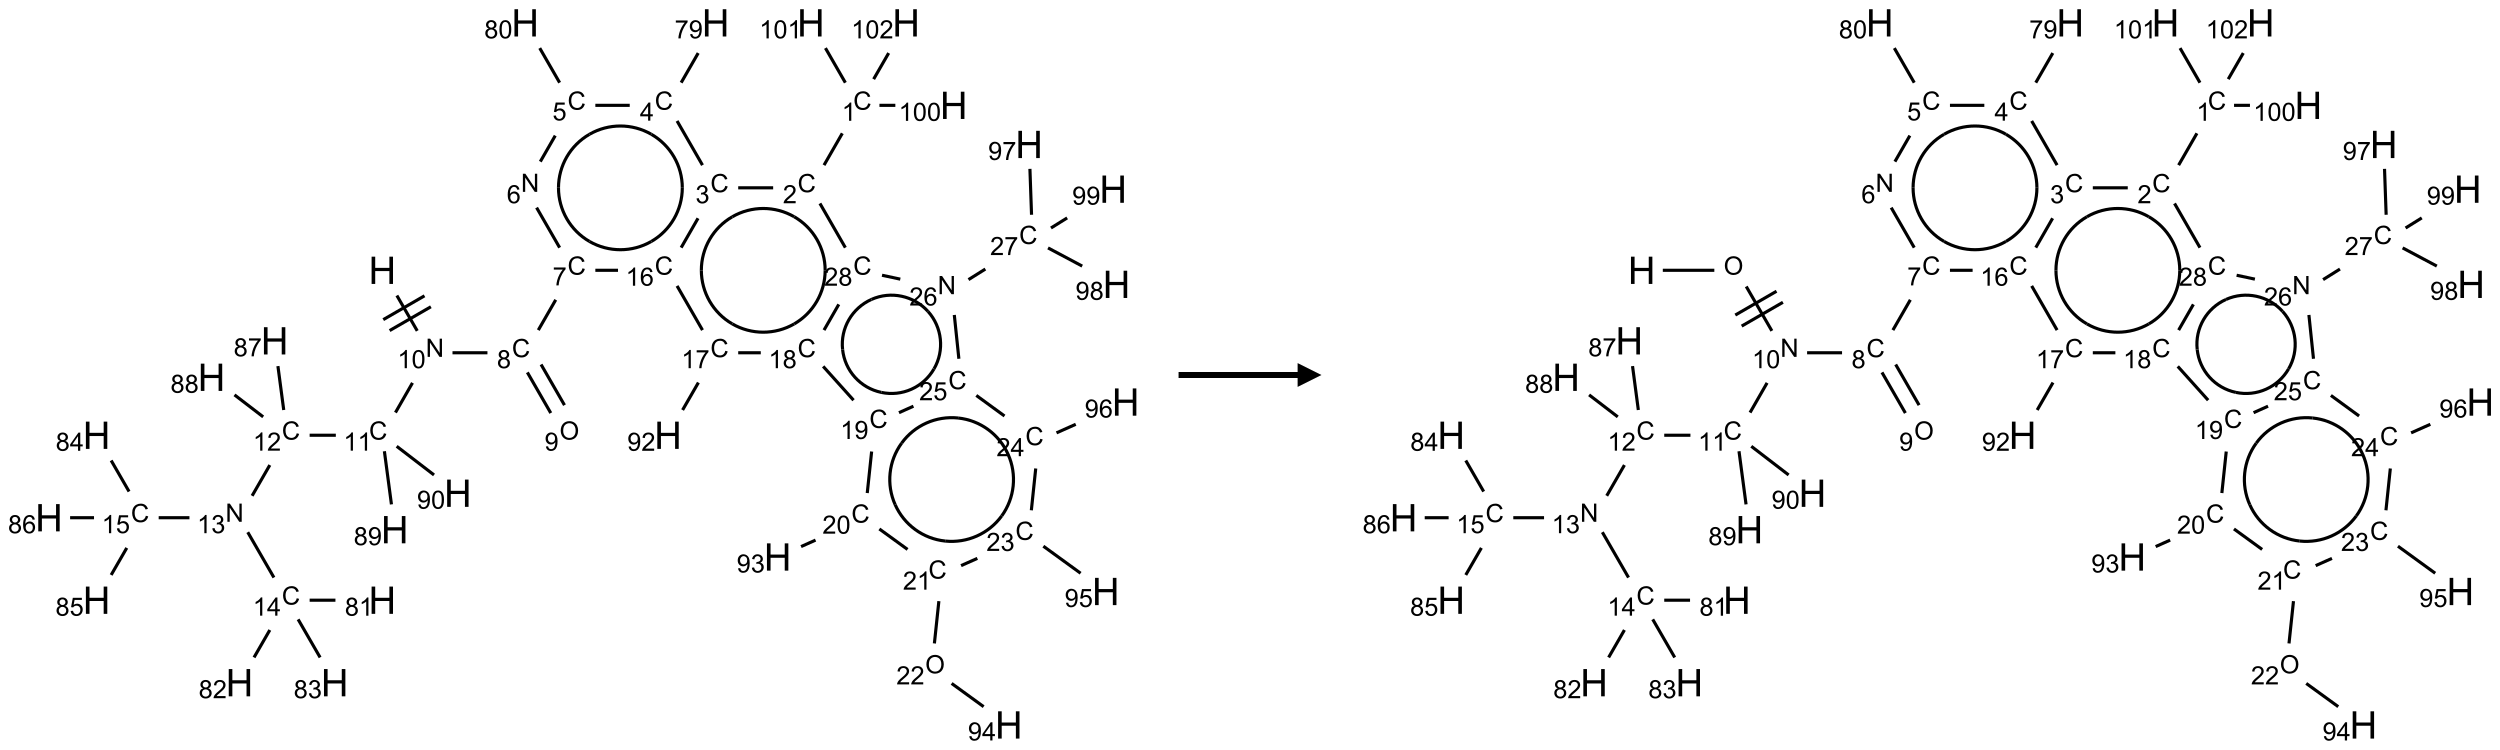 <?xml version="1.0" encoding="UTF-8"?>
<svg xmlns="http://www.w3.org/2000/svg" xmlns:xlink="http://www.w3.org/1999/xlink" width="1050" height="315" viewBox="0 0 1050 315">
<defs>
<g>
<g id="glyph-0-0">
<path d="M 2 0 L 2 -10 L 10 -10 L 10 0 Z M 2.25 -0.25 L 9.75 -0.25 L 9.75 -9.75 L 2.25 -9.75 Z M 2.25 -0.25 "/>
</g>
<g id="glyph-0-1">
<path d="M 1.281 0 L 1.281 -11.453 L 2.797 -11.453 L 2.797 -6.75 L 8.75 -6.75 L 8.75 -11.453 L 10.266 -11.453 L 10.266 0 L 8.75 0 L 8.75 -5.398 L 2.797 -5.398 L 2.797 0 Z M 1.281 0 "/>
</g>
<g id="glyph-1-0">
<path d="M 1.332 0 L 1.332 -6.668 L 6.668 -6.668 L 6.668 0 Z M 1.5 -0.168 L 6.5 -0.168 L 6.5 -6.5 L 1.5 -6.5 Z M 1.5 -0.168 "/>
</g>
<g id="glyph-1-1">
<path d="M 0.812 0 L 0.812 -7.637 L 1.848 -7.637 L 5.859 -1.641 L 5.859 -7.637 L 6.828 -7.637 L 6.828 0 L 5.793 0 L 1.781 -6 L 1.781 0 Z M 0.812 0 "/>
</g>
<g id="glyph-1-2">
<path d="M 3.973 0 L 3.035 0 L 3.035 -5.973 C 2.809 -5.758 2.516 -5.543 2.148 -5.328 C 1.781 -5.113 1.453 -4.953 1.16 -4.844 L 1.16 -5.75 C 1.684 -5.996 2.145 -6.297 2.535 -6.645 C 2.93 -6.996 3.207 -7.336 3.371 -7.668 L 3.973 -7.668 Z M 3.973 0 "/>
</g>
<g id="glyph-1-3">
<path d="M 0.441 -3.766 C 0.441 -4.668 0.535 -5.395 0.723 -5.945 C 0.906 -6.496 1.184 -6.922 1.551 -7.219 C 1.918 -7.516 2.375 -7.668 2.934 -7.668 C 3.344 -7.668 3.703 -7.586 4.012 -7.418 C 4.32 -7.254 4.574 -7.016 4.777 -6.707 C 4.977 -6.395 5.137 -6.016 5.25 -5.57 C 5.363 -5.125 5.422 -4.523 5.422 -3.766 C 5.422 -2.871 5.328 -2.148 5.145 -1.598 C 4.961 -1.047 4.688 -0.621 4.32 -0.32 C 3.953 -0.02 3.492 0.129 2.934 0.129 C 2.195 0.129 1.617 -0.133 1.199 -0.66 C 0.695 -1.297 0.441 -2.332 0.441 -3.766 Z M 1.406 -3.766 C 1.406 -2.512 1.555 -1.68 1.848 -1.262 C 2.141 -0.848 2.5 -0.641 2.934 -0.641 C 3.363 -0.641 3.727 -0.848 4.02 -1.266 C 4.312 -1.684 4.457 -2.516 4.457 -3.766 C 4.457 -5.023 4.312 -5.859 4.02 -6.27 C 3.727 -6.684 3.359 -6.891 2.922 -6.891 C 2.492 -6.891 2.148 -6.707 1.891 -6.344 C 1.566 -5.879 1.406 -5.02 1.406 -3.766 Z M 1.406 -3.766 "/>
</g>
<g id="glyph-1-4">
<path d="M 6.27 -2.676 L 7.281 -2.422 C 7.07 -1.594 6.688 -0.961 6.137 -0.523 C 5.586 -0.086 4.914 0.129 4.121 0.129 C 3.297 0.129 2.629 -0.039 2.113 -0.371 C 1.598 -0.707 1.203 -1.191 0.934 -1.828 C 0.664 -2.465 0.531 -3.145 0.531 -3.875 C 0.531 -4.672 0.684 -5.363 0.988 -5.957 C 1.293 -6.547 1.723 -6.996 2.285 -7.305 C 2.844 -7.613 3.461 -7.766 4.137 -7.766 C 4.898 -7.766 5.543 -7.57 6.062 -7.184 C 6.582 -6.793 6.945 -6.246 7.152 -5.543 L 6.156 -5.309 C 5.98 -5.863 5.723 -6.266 5.387 -6.52 C 5.051 -6.773 4.625 -6.902 4.113 -6.902 C 3.527 -6.902 3.039 -6.762 2.645 -6.48 C 2.25 -6.199 1.973 -5.82 1.812 -5.348 C 1.652 -4.871 1.574 -4.383 1.574 -3.879 C 1.574 -3.23 1.668 -2.664 1.855 -2.18 C 2.047 -1.695 2.34 -1.332 2.738 -1.094 C 3.137 -0.855 3.57 -0.734 4.035 -0.734 C 4.602 -0.734 5.082 -0.898 5.473 -1.223 C 5.867 -1.551 6.133 -2.035 6.27 -2.676 Z M 6.27 -2.676 "/>
</g>
<g id="glyph-1-5">
<path d="M 1.887 -4.141 C 1.496 -4.281 1.207 -4.484 1.02 -4.75 C 0.832 -5.016 0.738 -5.328 0.738 -5.699 C 0.738 -6.254 0.938 -6.719 1.34 -7.098 C 1.738 -7.477 2.27 -7.668 2.934 -7.668 C 3.598 -7.668 4.137 -7.473 4.543 -7.086 C 4.949 -6.699 5.152 -6.227 5.152 -5.672 C 5.152 -5.316 5.059 -5.008 4.871 -4.746 C 4.688 -4.484 4.406 -4.281 4.027 -4.141 C 4.496 -3.988 4.852 -3.742 5.098 -3.402 C 5.34 -3.062 5.465 -2.656 5.465 -2.184 C 5.465 -1.531 5.234 -0.98 4.77 -0.535 C 4.309 -0.09 3.703 0.129 2.949 0.129 C 2.195 0.129 1.586 -0.094 1.125 -0.539 C 0.664 -0.984 0.434 -1.543 0.434 -2.207 C 0.434 -2.703 0.559 -3.121 0.809 -3.457 C 1.062 -3.793 1.422 -4.02 1.887 -4.141 Z M 1.699 -5.73 C 1.699 -5.367 1.812 -5.074 2.047 -4.844 C 2.281 -4.613 2.582 -4.5 2.953 -4.5 C 3.312 -4.5 3.609 -4.613 3.84 -4.84 C 4.07 -5.066 4.188 -5.348 4.188 -5.676 C 4.188 -6.02 4.07 -6.309 3.832 -6.543 C 3.594 -6.777 3.297 -6.895 2.941 -6.895 C 2.586 -6.895 2.289 -6.781 2.051 -6.551 C 1.816 -6.324 1.699 -6.047 1.699 -5.73 Z M 1.395 -2.203 C 1.395 -1.938 1.461 -1.676 1.586 -1.426 C 1.711 -1.176 1.902 -0.984 2.152 -0.848 C 2.402 -0.711 2.672 -0.641 2.957 -0.641 C 3.406 -0.641 3.777 -0.785 4.066 -1.074 C 4.359 -1.363 4.504 -1.727 4.504 -2.172 C 4.504 -2.625 4.355 -2.996 4.055 -3.293 C 3.754 -3.586 3.379 -3.734 2.926 -3.734 C 2.484 -3.734 2.121 -3.59 1.832 -3.297 C 1.543 -3.004 1.395 -2.641 1.395 -2.203 Z M 1.395 -2.203 "/>
</g>
<g id="glyph-1-6">
<path d="M 0.504 -6.637 L 0.504 -7.535 L 5.449 -7.535 L 5.449 -6.809 C 4.961 -6.289 4.48 -5.602 4.004 -4.746 C 3.527 -3.887 3.156 -3.004 2.895 -2.098 C 2.707 -1.461 2.59 -0.762 2.535 0 L 1.574 0 C 1.582 -0.602 1.703 -1.328 1.926 -2.176 C 2.152 -3.027 2.477 -3.848 2.898 -4.637 C 3.32 -5.426 3.77 -6.094 4.246 -6.637 Z M 0.504 -6.637 "/>
</g>
<g id="glyph-1-7">
<path d="M 5.309 -5.766 L 4.375 -5.691 C 4.293 -6.059 4.172 -6.328 4.02 -6.496 C 3.766 -6.762 3.453 -6.895 3.082 -6.895 C 2.785 -6.895 2.523 -6.812 2.297 -6.645 C 2 -6.43 1.77 -6.117 1.598 -5.703 C 1.43 -5.289 1.34 -4.703 1.332 -3.938 C 1.559 -4.281 1.836 -4.535 2.16 -4.703 C 2.488 -4.871 2.828 -4.953 3.188 -4.953 C 3.812 -4.953 4.344 -4.723 4.785 -4.262 C 5.223 -3.801 5.441 -3.207 5.441 -2.48 C 5.441 -2 5.34 -1.555 5.133 -1.145 C 4.926 -0.73 4.641 -0.418 4.281 -0.199 C 3.922 0.02 3.512 0.129 3.051 0.129 C 2.27 0.129 1.633 -0.156 1.141 -0.73 C 0.648 -1.305 0.402 -2.254 0.402 -3.574 C 0.402 -5.051 0.672 -6.121 1.219 -6.793 C 1.695 -7.375 2.336 -7.668 3.141 -7.668 C 3.742 -7.668 4.234 -7.5 4.617 -7.16 C 5 -6.824 5.23 -6.359 5.309 -5.766 Z M 1.48 -2.473 C 1.48 -2.152 1.547 -1.844 1.684 -1.547 C 1.82 -1.25 2.016 -1.027 2.262 -0.871 C 2.508 -0.719 2.766 -0.641 3.035 -0.641 C 3.434 -0.641 3.773 -0.801 4.059 -1.121 C 4.344 -1.441 4.484 -1.875 4.484 -2.422 C 4.484 -2.949 4.344 -3.367 4.062 -3.668 C 3.781 -3.973 3.426 -4.125 3 -4.125 C 2.578 -4.125 2.219 -3.973 1.922 -3.668 C 1.625 -3.363 1.48 -2.969 1.48 -2.473 Z M 1.48 -2.473 "/>
</g>
<g id="glyph-1-8">
<path d="M 0.441 -2 L 1.426 -2.082 C 1.5 -1.605 1.668 -1.242 1.934 -1.004 C 2.199 -0.762 2.52 -0.641 2.895 -0.641 C 3.348 -0.641 3.73 -0.812 4.043 -1.152 C 4.355 -1.492 4.512 -1.941 4.512 -2.504 C 4.512 -3.039 4.359 -3.461 4.059 -3.77 C 3.758 -4.078 3.367 -4.234 2.879 -4.234 C 2.578 -4.234 2.305 -4.164 2.062 -4.027 C 1.82 -3.891 1.629 -3.715 1.488 -3.496 L 0.609 -3.609 L 1.348 -7.531 L 5.145 -7.531 L 5.145 -6.637 L 2.098 -6.637 L 1.688 -4.582 C 2.145 -4.902 2.625 -5.062 3.129 -5.062 C 3.797 -5.062 4.359 -4.832 4.816 -4.371 C 5.277 -3.91 5.504 -3.312 5.504 -2.59 C 5.504 -1.898 5.305 -1.301 4.902 -0.797 C 4.41 -0.18 3.742 0.129 2.895 0.129 C 2.199 0.129 1.633 -0.062 1.195 -0.453 C 0.758 -0.844 0.504 -1.359 0.441 -2 Z M 0.441 -2 "/>
</g>
<g id="glyph-1-9">
<path d="M 3.449 0 L 3.449 -1.828 L 0.137 -1.828 L 0.137 -2.688 L 3.621 -7.637 L 4.387 -7.637 L 4.387 -2.688 L 5.418 -2.688 L 5.418 -1.828 L 4.387 -1.828 L 4.387 0 Z M 3.449 -2.688 L 3.449 -6.129 L 1.059 -2.688 Z M 3.449 -2.688 "/>
</g>
<g id="glyph-1-10">
<path d="M 0.582 -1.766 L 1.484 -1.848 C 1.562 -1.426 1.707 -1.117 1.922 -0.926 C 2.137 -0.734 2.414 -0.641 2.75 -0.641 C 3.039 -0.641 3.289 -0.707 3.508 -0.84 C 3.727 -0.973 3.902 -1.148 4.043 -1.367 C 4.18 -1.586 4.297 -1.887 4.391 -2.262 C 4.484 -2.637 4.531 -3.016 4.531 -3.406 C 4.531 -3.449 4.531 -3.512 4.527 -3.594 C 4.34 -3.297 4.082 -3.055 3.758 -2.867 C 3.434 -2.68 3.082 -2.59 2.703 -2.59 C 2.07 -2.59 1.535 -2.816 1.098 -3.277 C 0.66 -3.734 0.441 -4.34 0.441 -5.09 C 0.441 -5.863 0.672 -6.484 1.129 -6.957 C 1.586 -7.43 2.156 -7.668 2.844 -7.668 C 3.34 -7.668 3.793 -7.531 4.207 -7.266 C 4.617 -7 4.93 -6.617 5.145 -6.121 C 5.355 -5.629 5.465 -4.91 5.465 -3.973 C 5.465 -2.996 5.359 -2.223 5.145 -1.645 C 4.934 -1.066 4.617 -0.625 4.199 -0.324 C 3.781 -0.02 3.293 0.129 2.73 0.129 C 2.133 0.129 1.645 -0.035 1.266 -0.367 C 0.887 -0.699 0.66 -1.164 0.582 -1.766 Z M 4.422 -5.137 C 4.422 -5.676 4.277 -6.102 3.992 -6.418 C 3.707 -6.734 3.359 -6.891 2.957 -6.891 C 2.543 -6.891 2.18 -6.719 1.871 -6.379 C 1.562 -6.039 1.406 -5.598 1.406 -5.059 C 1.406 -4.57 1.555 -4.176 1.848 -3.871 C 2.141 -3.566 2.5 -3.418 2.934 -3.418 C 3.367 -3.418 3.723 -3.57 4.004 -3.871 C 4.281 -4.176 4.422 -4.598 4.422 -5.137 Z M 4.422 -5.137 "/>
</g>
<g id="glyph-1-11">
<path d="M 0.449 -2.016 L 1.387 -2.141 C 1.492 -1.609 1.676 -1.227 1.934 -0.992 C 2.191 -0.758 2.508 -0.641 2.879 -0.641 C 3.32 -0.641 3.695 -0.793 3.996 -1.098 C 4.301 -1.402 4.453 -1.781 4.453 -2.234 C 4.453 -2.664 4.312 -3.02 4.031 -3.301 C 3.75 -3.578 3.391 -3.719 2.957 -3.719 C 2.781 -3.719 2.562 -3.684 2.297 -3.613 L 2.402 -4.438 C 2.465 -4.43 2.516 -4.426 2.551 -4.426 C 2.949 -4.426 3.312 -4.531 3.629 -4.738 C 3.949 -4.949 4.109 -5.27 4.109 -5.703 C 4.109 -6.047 3.992 -6.332 3.762 -6.559 C 3.527 -6.785 3.227 -6.895 2.859 -6.895 C 2.496 -6.895 2.191 -6.781 1.949 -6.551 C 1.707 -6.324 1.547 -5.98 1.48 -5.52 L 0.543 -5.688 C 0.656 -6.316 0.918 -6.805 1.324 -7.148 C 1.73 -7.492 2.234 -7.668 2.84 -7.668 C 3.254 -7.668 3.641 -7.578 3.988 -7.398 C 4.34 -7.219 4.609 -6.977 4.793 -6.668 C 4.98 -6.359 5.074 -6.031 5.074 -5.684 C 5.074 -5.352 4.984 -5.051 4.809 -4.781 C 4.629 -4.512 4.367 -4.297 4.02 -4.137 C 4.473 -4.031 4.824 -3.816 5.074 -3.488 C 5.324 -3.16 5.449 -2.75 5.449 -2.254 C 5.449 -1.59 5.203 -1.023 4.719 -0.559 C 4.234 -0.098 3.617 0.137 2.875 0.137 C 2.203 0.137 1.648 -0.062 1.207 -0.465 C 0.762 -0.863 0.512 -1.379 0.449 -2.016 Z M 0.449 -2.016 "/>
</g>
<g id="glyph-1-12">
<path d="M 5.371 -0.902 L 5.371 0 L 0.324 0 C 0.316 -0.227 0.352 -0.441 0.434 -0.652 C 0.562 -0.996 0.766 -1.332 1.051 -1.668 C 1.332 -2 1.742 -2.387 2.277 -2.824 C 3.105 -3.504 3.668 -4.043 3.957 -4.441 C 4.25 -4.84 4.395 -5.215 4.395 -5.566 C 4.395 -5.938 4.262 -6.254 3.996 -6.508 C 3.73 -6.762 3.387 -6.891 2.957 -6.891 C 2.508 -6.891 2.145 -6.754 1.875 -6.484 C 1.605 -6.215 1.469 -5.84 1.465 -5.359 L 0.5 -5.457 C 0.566 -6.176 0.812 -6.727 1.246 -7.102 C 1.676 -7.477 2.254 -7.668 2.98 -7.668 C 3.711 -7.668 4.293 -7.465 4.719 -7.059 C 5.145 -6.652 5.359 -6.148 5.359 -5.547 C 5.359 -5.242 5.297 -4.941 5.172 -4.645 C 5.047 -4.352 4.84 -4.039 4.551 -3.715 C 4.262 -3.387 3.777 -2.938 3.105 -2.371 C 2.543 -1.898 2.18 -1.578 2.02 -1.41 C 1.859 -1.242 1.73 -1.07 1.625 -0.902 Z M 5.371 -0.902 "/>
</g>
<g id="glyph-1-13">
<path d="M 0.516 -3.719 C 0.516 -4.984 0.855 -5.977 1.535 -6.695 C 2.215 -7.414 3.094 -7.77 4.172 -7.77 C 4.875 -7.77 5.512 -7.602 6.078 -7.266 C 6.645 -6.93 7.074 -6.461 7.371 -5.855 C 7.668 -5.254 7.816 -4.57 7.816 -3.809 C 7.816 -3.035 7.66 -2.34 7.348 -1.73 C 7.035 -1.117 6.594 -0.656 6.02 -0.34 C 5.449 -0.027 4.828 0.129 4.168 0.129 C 3.449 0.129 2.805 -0.043 2.238 -0.391 C 1.672 -0.738 1.246 -1.211 0.953 -1.812 C 0.66 -2.414 0.516 -3.047 0.516 -3.719 Z M 1.559 -3.703 C 1.559 -2.781 1.805 -2.059 2.301 -1.527 C 2.793 -1 3.414 -0.734 4.16 -0.734 C 4.922 -0.734 5.547 -1 6.039 -1.535 C 6.531 -2.07 6.777 -2.828 6.777 -3.812 C 6.777 -4.434 6.672 -4.977 6.461 -5.441 C 6.25 -5.902 5.945 -6.262 5.539 -6.52 C 5.133 -6.773 4.68 -6.902 4.176 -6.902 C 3.461 -6.902 2.848 -6.656 2.332 -6.164 C 1.816 -5.672 1.559 -4.852 1.559 -3.703 Z M 1.559 -3.703 "/>
</g>
</g>
</defs>
<path fill="none" stroke-width="0.033" stroke-linecap="butt" stroke-linejoin="miter" stroke="rgb(0%, 0%, 0%)" stroke-opacity="1" stroke-miterlimit="10" d="M 3.653 2.863 L 3.867 3.234 " transform="matrix(40, 0, 0, 40, 20.566, 9.602)"/>
<path fill="none" stroke-width="0.033" stroke-linecap="butt" stroke-linejoin="miter" stroke="rgb(0%, 0%, 0%)" stroke-opacity="1" stroke-miterlimit="10" d="M 3.577 3.231 L 4.01 2.981 " transform="matrix(40, 0, 0, 40, 20.566, 9.602)"/>
<path fill="none" stroke-width="0.033" stroke-linecap="butt" stroke-linejoin="miter" stroke="rgb(0%, 0%, 0%)" stroke-opacity="1" stroke-miterlimit="10" d="M 3.51 3.116 L 3.943 2.866 " transform="matrix(40, 0, 0, 40, 20.566, 9.602)"/>
<path fill="none" stroke-width="0.033" stroke-linecap="butt" stroke-linejoin="miter" stroke="rgb(0%, 0%, 0%)" stroke-opacity="1" stroke-miterlimit="10" d="M 4.237 3.464 L 4.604 3.464 " transform="matrix(40, 0, 0, 40, 20.566, 9.602)"/>
<path fill="none" stroke-width="0.033" stroke-linecap="butt" stroke-linejoin="miter" stroke="rgb(0%, 0%, 0%)" stroke-opacity="1" stroke-miterlimit="10" d="M 5.138 3.226 L 5.321 2.908 " transform="matrix(40, 0, 0, 40, 20.566, 9.602)"/>
<path fill="none" stroke-width="0.033" stroke-linecap="butt" stroke-linejoin="miter" stroke="rgb(0%, 0%, 0%)" stroke-opacity="1" stroke-miterlimit="10" d="M 5.362 2.36 L 5.12 1.94 " transform="matrix(40, 0, 0, 40, 20.566, 9.602)"/>
<path fill="none" stroke-width="0.033" stroke-linecap="butt" stroke-linejoin="miter" stroke="rgb(0%, 0%, 0%)" stroke-opacity="1" stroke-miterlimit="10" d="M 5.159 1.457 L 5.316 1.184 " transform="matrix(40, 0, 0, 40, 20.566, 9.602)"/>
<path fill="none" stroke-width="0.033" stroke-linecap="butt" stroke-linejoin="miter" stroke="rgb(0%, 0%, 0%)" stroke-opacity="1" stroke-miterlimit="10" d="M 5.362 0.628 L 5.153 0.265 " transform="matrix(40, 0, 0, 40, 20.566, 9.602)"/>
<path fill="none" stroke-width="0.033" stroke-linecap="butt" stroke-linejoin="miter" stroke="rgb(0%, 0%, 0%)" stroke-opacity="1" stroke-miterlimit="10" d="M 5.737 0.866 L 6.098 0.866 " transform="matrix(40, 0, 0, 40, 20.566, 9.602)"/>
<path fill="none" stroke-width="0.033" stroke-linecap="butt" stroke-linejoin="miter" stroke="rgb(0%, 0%, 0%)" stroke-opacity="1" stroke-miterlimit="10" d="M 6.638 0.628 L 6.817 0.317 " transform="matrix(40, 0, 0, 40, 20.566, 9.602)"/>
<path fill="none" stroke-width="0.033" stroke-linecap="butt" stroke-linejoin="miter" stroke="rgb(0%, 0%, 0%)" stroke-opacity="1" stroke-miterlimit="10" d="M 6.595 1.03 L 6.862 1.494 " transform="matrix(40, 0, 0, 40, 20.566, 9.602)"/>
<path fill="none" stroke-width="0.033" stroke-linecap="butt" stroke-linejoin="miter" stroke="rgb(0%, 0%, 0%)" stroke-opacity="1" stroke-miterlimit="10" d="M 7.237 1.732 L 7.604 1.732 " transform="matrix(40, 0, 0, 40, 20.566, 9.602)"/>
<path fill="none" stroke-width="0.033" stroke-linecap="butt" stroke-linejoin="miter" stroke="rgb(0%, 0%, 0%)" stroke-opacity="1" stroke-miterlimit="10" d="M 8.138 1.494 L 8.33 1.16 " transform="matrix(40, 0, 0, 40, 20.566, 9.602)"/>
<path fill="none" stroke-width="0.033" stroke-linecap="butt" stroke-linejoin="miter" stroke="rgb(0%, 0%, 0%)" stroke-opacity="1" stroke-miterlimit="10" d="M 8.72 0.866 L 8.887 0.866 " transform="matrix(40, 0, 0, 40, 20.566, 9.602)"/>
<path fill="none" stroke-width="0.033" stroke-linecap="butt" stroke-linejoin="miter" stroke="rgb(0%, 0%, 0%)" stroke-opacity="1" stroke-miterlimit="10" d="M 8.362 0.628 L 8.153 0.265 " transform="matrix(40, 0, 0, 40, 20.566, 9.602)"/>
<path fill="none" stroke-width="0.033" stroke-linecap="butt" stroke-linejoin="miter" stroke="rgb(0%, 0%, 0%)" stroke-opacity="1" stroke-miterlimit="10" d="M 8.659 0.591 L 8.817 0.317 " transform="matrix(40, 0, 0, 40, 20.566, 9.602)"/>
<path fill="none" stroke-width="0.033" stroke-linecap="butt" stroke-linejoin="miter" stroke="rgb(0%, 0%, 0%)" stroke-opacity="1" stroke-miterlimit="10" d="M 8.095 1.896 L 8.362 2.36 " transform="matrix(40, 0, 0, 40, 20.566, 9.602)"/>
<path fill="none" stroke-width="0.033" stroke-linecap="butt" stroke-linejoin="miter" stroke="rgb(0%, 0%, 0%)" stroke-opacity="1" stroke-miterlimit="10" d="M 8.293 2.956 L 8.138 3.226 " transform="matrix(40, 0, 0, 40, 20.566, 9.602)"/>
<path fill="none" stroke-width="0.033" stroke-linecap="butt" stroke-linejoin="miter" stroke="rgb(0%, 0%, 0%)" stroke-opacity="1" stroke-miterlimit="10" d="M 7.474 3.464 L 7.237 3.464 " transform="matrix(40, 0, 0, 40, 20.566, 9.602)"/>
<path fill="none" stroke-width="0.033" stroke-linecap="butt" stroke-linejoin="miter" stroke="rgb(0%, 0%, 0%)" stroke-opacity="1" stroke-miterlimit="10" d="M 6.819 3.777 L 6.653 4.065 " transform="matrix(40, 0, 0, 40, 20.566, 9.602)"/>
<path fill="none" stroke-width="0.033" stroke-linecap="butt" stroke-linejoin="miter" stroke="rgb(0%, 0%, 0%)" stroke-opacity="1" stroke-miterlimit="10" d="M 6.862 3.226 L 6.595 2.762 " transform="matrix(40, 0, 0, 40, 20.566, 9.602)"/>
<path fill="none" stroke-width="0.033" stroke-linecap="butt" stroke-linejoin="miter" stroke="rgb(0%, 0%, 0%)" stroke-opacity="1" stroke-miterlimit="10" d="M 6.638 2.36 L 6.815 2.052 " transform="matrix(40, 0, 0, 40, 20.566, 9.602)"/>
<path fill="none" stroke-width="0.033" stroke-linecap="butt" stroke-linejoin="miter" stroke="rgb(0%, 0%, 0%)" stroke-opacity="1" stroke-miterlimit="10" d="M 5.975 2.598 L 5.737 2.598 " transform="matrix(40, 0, 0, 40, 20.566, 9.602)"/>
<path fill="none" stroke-width="0.033" stroke-linecap="butt" stroke-linejoin="miter" stroke="rgb(0%, 0%, 0%)" stroke-opacity="1" stroke-miterlimit="10" d="M 8.129 3.607 L 8.448 3.962 " transform="matrix(40, 0, 0, 40, 20.566, 9.602)"/>
<path fill="none" stroke-width="0.033" stroke-linecap="butt" stroke-linejoin="miter" stroke="rgb(0%, 0%, 0%)" stroke-opacity="1" stroke-miterlimit="10" d="M 8.638 4.501 L 8.592 4.937 " transform="matrix(40, 0, 0, 40, 20.566, 9.602)"/>
<path fill="none" stroke-width="0.033" stroke-linecap="butt" stroke-linejoin="miter" stroke="rgb(0%, 0%, 0%)" stroke-opacity="1" stroke-miterlimit="10" d="M 8.049 5.431 L 7.897 5.499 " transform="matrix(40, 0, 0, 40, 20.566, 9.602)"/>
<path fill="none" stroke-width="0.033" stroke-linecap="butt" stroke-linejoin="miter" stroke="rgb(0%, 0%, 0%)" stroke-opacity="1" stroke-miterlimit="10" d="M 8.719 5.314 L 9.015 5.529 " transform="matrix(40, 0, 0, 40, 20.566, 9.602)"/>
<path fill="none" stroke-width="0.033" stroke-linecap="butt" stroke-linejoin="miter" stroke="rgb(0%, 0%, 0%)" stroke-opacity="1" stroke-miterlimit="10" d="M 9.344 6.072 L 9.297 6.516 " transform="matrix(40, 0, 0, 40, 20.566, 9.602)"/>
<path fill="none" stroke-width="0.033" stroke-linecap="butt" stroke-linejoin="miter" stroke="rgb(0%, 0%, 0%)" stroke-opacity="1" stroke-miterlimit="10" d="M 9.478 6.936 L 9.814 7.18 " transform="matrix(40, 0, 0, 40, 20.566, 9.602)"/>
<path fill="none" stroke-width="0.033" stroke-linecap="butt" stroke-linejoin="miter" stroke="rgb(0%, 0%, 0%)" stroke-opacity="1" stroke-miterlimit="10" d="M 9.577 5.699 L 9.748 5.623 " transform="matrix(40, 0, 0, 40, 20.566, 9.602)"/>
<path fill="none" stroke-width="0.033" stroke-linecap="butt" stroke-linejoin="miter" stroke="rgb(0%, 0%, 0%)" stroke-opacity="1" stroke-miterlimit="10" d="M 10.441 5.495 L 10.832 5.779 " transform="matrix(40, 0, 0, 40, 20.566, 9.602)"/>
<path fill="none" stroke-width="0.033" stroke-linecap="butt" stroke-linejoin="miter" stroke="rgb(0%, 0%, 0%)" stroke-opacity="1" stroke-miterlimit="10" d="M 10.315 5.118 L 10.361 4.679 " transform="matrix(40, 0, 0, 40, 20.566, 9.602)"/>
<path fill="none" stroke-width="0.033" stroke-linecap="butt" stroke-linejoin="miter" stroke="rgb(0%, 0%, 0%)" stroke-opacity="1" stroke-miterlimit="10" d="M 10.579 4.305 L 10.781 4.215 " transform="matrix(40, 0, 0, 40, 20.566, 9.602)"/>
<path fill="none" stroke-width="0.033" stroke-linecap="butt" stroke-linejoin="miter" stroke="rgb(0%, 0%, 0%)" stroke-opacity="1" stroke-miterlimit="10" d="M 10.033 4.128 L 9.737 3.912 " transform="matrix(40, 0, 0, 40, 20.566, 9.602)"/>
<path fill="none" stroke-width="0.033" stroke-linecap="butt" stroke-linejoin="miter" stroke="rgb(0%, 0%, 0%)" stroke-opacity="1" stroke-miterlimit="10" d="M 9.077 4.025 L 8.925 4.093 " transform="matrix(40, 0, 0, 40, 20.566, 9.602)"/>
<path fill="none" stroke-width="0.033" stroke-linecap="butt" stroke-linejoin="miter" stroke="rgb(0%, 0%, 0%)" stroke-opacity="1" stroke-miterlimit="10" d="M 9.554 3.527 L 9.506 3.067 " transform="matrix(40, 0, 0, 40, 20.566, 9.602)"/>
<path fill="none" stroke-width="0.033" stroke-linecap="butt" stroke-linejoin="miter" stroke="rgb(0%, 0%, 0%)" stroke-opacity="1" stroke-miterlimit="10" d="M 8.939 2.691 L 8.747 2.65 " transform="matrix(40, 0, 0, 40, 20.566, 9.602)"/>
<path fill="none" stroke-width="0.033" stroke-linecap="butt" stroke-linejoin="miter" stroke="rgb(0%, 0%, 0%)" stroke-opacity="1" stroke-miterlimit="10" d="M 9.655 2.696 L 9.832 2.585 " transform="matrix(40, 0, 0, 40, 20.566, 9.602)"/>
<path fill="none" stroke-width="0.033" stroke-linecap="butt" stroke-linejoin="miter" stroke="rgb(0%, 0%, 0%)" stroke-opacity="1" stroke-miterlimit="10" d="M 10.317 2.015 L 10.3 1.533 " transform="matrix(40, 0, 0, 40, 20.566, 9.602)"/>
<path fill="none" stroke-width="0.033" stroke-linecap="butt" stroke-linejoin="miter" stroke="rgb(0%, 0%, 0%)" stroke-opacity="1" stroke-miterlimit="10" d="M 10.49 2.363 L 10.849 2.554 " transform="matrix(40, 0, 0, 40, 20.566, 9.602)"/>
<path fill="none" stroke-width="0.033" stroke-linecap="butt" stroke-linejoin="miter" stroke="rgb(0%, 0%, 0%)" stroke-opacity="1" stroke-miterlimit="10" d="M 10.521 2.154 L 10.691 2.048 " transform="matrix(40, 0, 0, 40, 20.566, 9.602)"/>
<path fill="none" stroke-width="0.033" stroke-linecap="butt" stroke-linejoin="miter" stroke="rgb(0%, 0%, 0%)" stroke-opacity="1" stroke-miterlimit="10" d="M 5.023 3.67 L 5.269 4.097 " transform="matrix(40, 0, 0, 40, 20.566, 9.602)"/>
<path fill="none" stroke-width="0.033" stroke-linecap="butt" stroke-linejoin="miter" stroke="rgb(0%, 0%, 0%)" stroke-opacity="1" stroke-miterlimit="10" d="M 5.167 3.587 L 5.413 4.014 " transform="matrix(40, 0, 0, 40, 20.566, 9.602)"/>
<path fill="none" stroke-width="0.033" stroke-linecap="butt" stroke-linejoin="miter" stroke="rgb(0%, 0%, 0%)" stroke-opacity="1" stroke-miterlimit="10" d="M 3.817 3.78 L 3.638 4.092 " transform="matrix(40, 0, 0, 40, 20.566, 9.602)"/>
<path fill="none" stroke-width="0.033" stroke-linecap="butt" stroke-linejoin="miter" stroke="rgb(0%, 0%, 0%)" stroke-opacity="1" stroke-miterlimit="10" d="M 3.012 4.33 L 2.737 4.33 " transform="matrix(40, 0, 0, 40, 20.566, 9.602)"/>
<path fill="none" stroke-width="0.033" stroke-linecap="butt" stroke-linejoin="miter" stroke="rgb(0%, 0%, 0%)" stroke-opacity="1" stroke-miterlimit="10" d="M 2.319 4.643 L 2.133 4.966 " transform="matrix(40, 0, 0, 40, 20.566, 9.602)"/>
<path fill="none" stroke-width="0.033" stroke-linecap="butt" stroke-linejoin="miter" stroke="rgb(0%, 0%, 0%)" stroke-opacity="1" stroke-miterlimit="10" d="M 2.087 5.348 L 2.362 5.824 " transform="matrix(40, 0, 0, 40, 20.566, 9.602)"/>
<path fill="none" stroke-width="0.033" stroke-linecap="butt" stroke-linejoin="miter" stroke="rgb(0%, 0%, 0%)" stroke-opacity="1" stroke-miterlimit="10" d="M 2.737 6.062 L 3.008 6.062 " transform="matrix(40, 0, 0, 40, 20.566, 9.602)"/>
<path fill="none" stroke-width="0.033" stroke-linecap="butt" stroke-linejoin="miter" stroke="rgb(0%, 0%, 0%)" stroke-opacity="1" stroke-miterlimit="10" d="M 2.319 6.375 L 2.153 6.663 " transform="matrix(40, 0, 0, 40, 20.566, 9.602)"/>
<path fill="none" stroke-width="0.033" stroke-linecap="butt" stroke-linejoin="miter" stroke="rgb(0%, 0%, 0%)" stroke-opacity="1" stroke-miterlimit="10" d="M 2.616 6.263 L 2.847 6.663 " transform="matrix(40, 0, 0, 40, 20.566, 9.602)"/>
<path fill="none" stroke-width="0.033" stroke-linecap="butt" stroke-linejoin="miter" stroke="rgb(0%, 0%, 0%)" stroke-opacity="1" stroke-miterlimit="10" d="M 1.475 5.196 L 1.152 5.196 " transform="matrix(40, 0, 0, 40, 20.566, 9.602)"/>
<path fill="none" stroke-width="0.033" stroke-linecap="butt" stroke-linejoin="miter" stroke="rgb(0%, 0%, 0%)" stroke-opacity="1" stroke-miterlimit="10" d="M 0.841 4.921 L 0.653 4.595 " transform="matrix(40, 0, 0, 40, 20.566, 9.602)"/>
<path fill="none" stroke-width="0.033" stroke-linecap="butt" stroke-linejoin="miter" stroke="rgb(0%, 0%, 0%)" stroke-opacity="1" stroke-miterlimit="10" d="M 0.817 5.513 L 0.653 5.797 " transform="matrix(40, 0, 0, 40, 20.566, 9.602)"/>
<path fill="none" stroke-width="0.033" stroke-linecap="butt" stroke-linejoin="miter" stroke="rgb(0%, 0%, 0%)" stroke-opacity="1" stroke-miterlimit="10" d="M 0.473 5.196 L 0.222 5.196 " transform="matrix(40, 0, 0, 40, 20.566, 9.602)"/>
<path fill="none" stroke-width="0.033" stroke-linecap="butt" stroke-linejoin="miter" stroke="rgb(0%, 0%, 0%)" stroke-opacity="1" stroke-miterlimit="10" d="M 2.465 4.065 L 2.404 3.604 " transform="matrix(40, 0, 0, 40, 20.566, 9.602)"/>
<path fill="none" stroke-width="0.033" stroke-linecap="butt" stroke-linejoin="miter" stroke="rgb(0%, 0%, 0%)" stroke-opacity="1" stroke-miterlimit="10" d="M 2.249 4.137 L 1.948 3.906 " transform="matrix(40, 0, 0, 40, 20.566, 9.602)"/>
<path fill="none" stroke-width="0.033" stroke-linecap="butt" stroke-linejoin="miter" stroke="rgb(0%, 0%, 0%)" stroke-opacity="1" stroke-miterlimit="10" d="M 3.522 4.498 L 3.596 5.056 " transform="matrix(40, 0, 0, 40, 20.566, 9.602)"/>
<path fill="none" stroke-width="0.033" stroke-linecap="butt" stroke-linejoin="miter" stroke="rgb(0%, 0%, 0%)" stroke-opacity="1" stroke-miterlimit="10" d="M 3.651 4.446 L 4.043 4.747 " transform="matrix(40, 0, 0, 40, 20.566, 9.602)"/>
<path fill="none" stroke-width="0.033" stroke-linecap="butt" stroke-linejoin="miter" stroke="rgb(0%, 0%, 0%)" stroke-opacity="1" stroke-miterlimit="10" d="M 5.675 2.295 C 5.474 2.179 5.35 1.964 5.35 1.732 " transform="matrix(40, 0, 0, 40, 20.566, 9.602)"/>
<path fill="none" stroke-width="0.033" stroke-linecap="butt" stroke-linejoin="miter" stroke="rgb(0%, 0%, 0%)" stroke-opacity="1" stroke-miterlimit="10" d="M 6.325 2.295 C 6.124 2.411 5.876 2.411 5.675 2.295 " transform="matrix(40, 0, 0, 40, 20.566, 9.602)"/>
<path fill="none" stroke-width="0.033" stroke-linecap="butt" stroke-linejoin="miter" stroke="rgb(0%, 0%, 0%)" stroke-opacity="1" stroke-miterlimit="10" d="M 6.65 1.732 C 6.65 1.964 6.526 2.179 6.325 2.295 " transform="matrix(40, 0, 0, 40, 20.566, 9.602)"/>
<path fill="none" stroke-width="0.033" stroke-linecap="butt" stroke-linejoin="miter" stroke="rgb(0%, 0%, 0%)" stroke-opacity="1" stroke-miterlimit="10" d="M 6.325 1.17 C 6.526 1.286 6.65 1.5 6.65 1.732 " transform="matrix(40, 0, 0, 40, 20.566, 9.602)"/>
<path fill="none" stroke-width="0.033" stroke-linecap="butt" stroke-linejoin="miter" stroke="rgb(0%, 0%, 0%)" stroke-opacity="1" stroke-miterlimit="10" d="M 5.675 1.17 C 5.876 1.054 6.124 1.054 6.325 1.17 " transform="matrix(40, 0, 0, 40, 20.566, 9.602)"/>
<path fill="none" stroke-width="0.033" stroke-linecap="butt" stroke-linejoin="miter" stroke="rgb(0%, 0%, 0%)" stroke-opacity="1" stroke-miterlimit="10" d="M 5.35 1.732 C 5.35 1.5 5.474 1.286 5.675 1.17 " transform="matrix(40, 0, 0, 40, 20.566, 9.602)"/>
<path fill="none" stroke-width="0.033" stroke-linecap="butt" stroke-linejoin="miter" stroke="rgb(0%, 0%, 0%)" stroke-opacity="1" stroke-miterlimit="10" d="M 7.175 2.036 C 7.376 1.92 7.624 1.92 7.825 2.036 " transform="matrix(40, 0, 0, 40, 20.566, 9.602)"/>
<path fill="none" stroke-width="0.033" stroke-linecap="butt" stroke-linejoin="miter" stroke="rgb(0%, 0%, 0%)" stroke-opacity="1" stroke-miterlimit="10" d="M 6.85 2.598 C 6.85 2.366 6.974 2.152 7.175 2.036 " transform="matrix(40, 0, 0, 40, 20.566, 9.602)"/>
<path fill="none" stroke-width="0.033" stroke-linecap="butt" stroke-linejoin="miter" stroke="rgb(0%, 0%, 0%)" stroke-opacity="1" stroke-miterlimit="10" d="M 7.175 3.161 C 6.974 3.045 6.85 2.83 6.85 2.598 " transform="matrix(40, 0, 0, 40, 20.566, 9.602)"/>
<path fill="none" stroke-width="0.033" stroke-linecap="butt" stroke-linejoin="miter" stroke="rgb(0%, 0%, 0%)" stroke-opacity="1" stroke-miterlimit="10" d="M 7.825 3.161 C 7.624 3.277 7.376 3.277 7.175 3.161 " transform="matrix(40, 0, 0, 40, 20.566, 9.602)"/>
<path fill="none" stroke-width="0.033" stroke-linecap="butt" stroke-linejoin="miter" stroke="rgb(0%, 0%, 0%)" stroke-opacity="1" stroke-miterlimit="10" d="M 8.15 2.598 C 8.15 2.83 8.026 3.045 7.825 3.161 " transform="matrix(40, 0, 0, 40, 20.566, 9.602)"/>
<path fill="none" stroke-width="0.033" stroke-linecap="butt" stroke-linejoin="miter" stroke="rgb(0%, 0%, 0%)" stroke-opacity="1" stroke-miterlimit="10" d="M 7.825 2.036 C 8.026 2.152 8.15 2.366 8.15 2.598 " transform="matrix(40, 0, 0, 40, 20.566, 9.602)"/>
<path fill="none" stroke-width="0.033" stroke-linecap="butt" stroke-linejoin="miter" stroke="rgb(0%, 0%, 0%)" stroke-opacity="1" stroke-miterlimit="10" d="M 8.333 3.429 C 8.309 3.207 8.432 2.995 8.636 2.904 " transform="matrix(40, 0, 0, 40, 20.566, 9.602)"/>
<path fill="none" stroke-width="0.033" stroke-linecap="butt" stroke-linejoin="miter" stroke="rgb(0%, 0%, 0%)" stroke-opacity="1" stroke-miterlimit="10" d="M 8.739 3.88 C 8.52 3.834 8.356 3.652 8.333 3.429 " transform="matrix(40, 0, 0, 40, 20.566, 9.602)"/>
<path fill="none" stroke-width="0.033" stroke-linecap="butt" stroke-linejoin="miter" stroke="rgb(0%, 0%, 0%)" stroke-opacity="1" stroke-miterlimit="10" d="M 9.293 3.633 C 9.181 3.827 8.957 3.927 8.739 3.88 " transform="matrix(40, 0, 0, 40, 20.566, 9.602)"/>
<path fill="none" stroke-width="0.033" stroke-linecap="butt" stroke-linejoin="miter" stroke="rgb(0%, 0%, 0%)" stroke-opacity="1" stroke-miterlimit="10" d="M 9.23 3.03 C 9.379 3.196 9.405 3.44 9.293 3.633 " transform="matrix(40, 0, 0, 40, 20.566, 9.602)"/>
<path fill="none" stroke-width="0.033" stroke-linecap="butt" stroke-linejoin="miter" stroke="rgb(0%, 0%, 0%)" stroke-opacity="1" stroke-miterlimit="10" d="M 8.636 2.904 C 8.84 2.813 9.08 2.864 9.23 3.03 " transform="matrix(40, 0, 0, 40, 20.566, 9.602)"/>
<path fill="none" stroke-width="0.033" stroke-linecap="butt" stroke-linejoin="miter" stroke="rgb(0%, 0%, 0%)" stroke-opacity="1" stroke-miterlimit="10" d="M 8.885 5.059 C 8.79 4.847 8.816 4.601 8.953 4.413 " transform="matrix(40, 0, 0, 40, 20.566, 9.602)"/>
<path fill="none" stroke-width="0.033" stroke-linecap="butt" stroke-linejoin="miter" stroke="rgb(0%, 0%, 0%)" stroke-opacity="1" stroke-miterlimit="10" d="M 9.41 5.441 C 9.179 5.417 8.979 5.271 8.885 5.059 " transform="matrix(40, 0, 0, 40, 20.566, 9.602)"/>
<path fill="none" stroke-width="0.033" stroke-linecap="butt" stroke-linejoin="miter" stroke="rgb(0%, 0%, 0%)" stroke-opacity="1" stroke-miterlimit="10" d="M 10.004 5.177 C 9.867 5.365 9.641 5.465 9.41 5.441 " transform="matrix(40, 0, 0, 40, 20.566, 9.602)"/>
<path fill="none" stroke-width="0.033" stroke-linecap="butt" stroke-linejoin="miter" stroke="rgb(0%, 0%, 0%)" stroke-opacity="1" stroke-miterlimit="10" d="M 10.071 4.531 C 10.166 4.743 10.14 4.989 10.004 5.177 " transform="matrix(40, 0, 0, 40, 20.566, 9.602)"/>
<path fill="none" stroke-width="0.033" stroke-linecap="butt" stroke-linejoin="miter" stroke="rgb(0%, 0%, 0%)" stroke-opacity="1" stroke-miterlimit="10" d="M 9.546 4.149 C 9.777 4.173 9.977 4.319 10.071 4.531 " transform="matrix(40, 0, 0, 40, 20.566, 9.602)"/>
<path fill="none" stroke-width="0.033" stroke-linecap="butt" stroke-linejoin="miter" stroke="rgb(0%, 0%, 0%)" stroke-opacity="1" stroke-miterlimit="10" d="M 8.953 4.413 C 9.089 4.225 9.315 4.125 9.546 4.149 " transform="matrix(40, 0, 0, 40, 20.566, 9.602)"/>
<g fill="rgb(0%, 0%, 0%)" fill-opacity="1">
<use xlink:href="#glyph-0-1" x="154.793" y="119.254"/>
</g>
<g fill="rgb(0%, 0%, 0%)" fill-opacity="1">
<use xlink:href="#glyph-1-1" x="178.801" y="149.879"/>
</g>
<g fill="rgb(0%, 0%, 0%)" fill-opacity="1">
<use xlink:href="#glyph-1-2" x="166.926" y="154.645"/>
<use xlink:href="#glyph-1-3" x="172.858" y="154.645"/>
</g>
<g fill="rgb(0%, 0%, 0%)" fill-opacity="1">
<use xlink:href="#glyph-1-4" x="214.973" y="150.012"/>
</g>
<g fill="rgb(0%, 0%, 0%)" fill-opacity="1">
<use xlink:href="#glyph-1-5" x="208.707" y="154.645"/>
</g>
<g fill="rgb(0%, 0%, 0%)" fill-opacity="1">
<use xlink:href="#glyph-1-4" x="238.348" y="115.371"/>
</g>
<g fill="rgb(0%, 0%, 0%)" fill-opacity="1">
<use xlink:href="#glyph-1-6" x="232.098" y="119.875"/>
</g>
<g fill="rgb(0%, 0%, 0%)" fill-opacity="1">
<use xlink:href="#glyph-1-1" x="218.801" y="80.594"/>
</g>
<g fill="rgb(0%, 0%, 0%)" fill-opacity="1">
<use xlink:href="#glyph-1-7" x="212.836" y="85.363"/>
</g>
<g fill="rgb(0%, 0%, 0%)" fill-opacity="1">
<use xlink:href="#glyph-1-4" x="238.348" y="46.086"/>
</g>
<g fill="rgb(0%, 0%, 0%)" fill-opacity="1">
<use xlink:href="#glyph-1-8" x="232.039" y="50.59"/>
</g>
<g fill="rgb(0%, 0%, 0%)" fill-opacity="1">
<use xlink:href="#glyph-0-1" x="214.793" y="15.328"/>
</g>
<g fill="rgb(0%, 0%, 0%)" fill-opacity="1">
<use xlink:href="#glyph-1-5" x="203.387" y="16.121"/>
<use xlink:href="#glyph-1-3" x="209.319" y="16.121"/>
</g>
<g fill="rgb(0%, 0%, 0%)" fill-opacity="1">
<use xlink:href="#glyph-1-4" x="274.973" y="46.086"/>
</g>
<g fill="rgb(0%, 0%, 0%)" fill-opacity="1">
<use xlink:href="#glyph-1-9" x="268.754" y="50.691"/>
</g>
<g fill="rgb(0%, 0%, 0%)" fill-opacity="1">
<use xlink:href="#glyph-0-1" x="294.793" y="15.328"/>
</g>
<g fill="rgb(0%, 0%, 0%)" fill-opacity="1">
<use xlink:href="#glyph-1-6" x="283.344" y="16.121"/>
<use xlink:href="#glyph-1-10" x="289.276" y="16.121"/>
</g>
<g fill="rgb(0%, 0%, 0%)" fill-opacity="1">
<use xlink:href="#glyph-1-4" x="298.348" y="80.727"/>
</g>
<g fill="rgb(0%, 0%, 0%)" fill-opacity="1">
<use xlink:href="#glyph-1-11" x="292.098" y="85.363"/>
</g>
<g fill="rgb(0%, 0%, 0%)" fill-opacity="1">
<use xlink:href="#glyph-1-4" x="334.973" y="80.727"/>
</g>
<g fill="rgb(0%, 0%, 0%)" fill-opacity="1">
<use xlink:href="#glyph-1-12" x="328.801" y="85.363"/>
</g>
<g fill="rgb(0%, 0%, 0%)" fill-opacity="1">
<use xlink:href="#glyph-1-4" x="358.348" y="46.086"/>
</g>
<g fill="rgb(0%, 0%, 0%)" fill-opacity="1">
<use xlink:href="#glyph-1-2" x="353.57" y="50.723"/>
</g>
<g fill="rgb(0%, 0%, 0%)" fill-opacity="1">
<use xlink:href="#glyph-0-1" x="394.793" y="49.969"/>
</g>
<g fill="rgb(0%, 0%, 0%)" fill-opacity="1">
<use xlink:href="#glyph-1-2" x="377.453" y="50.762"/>
<use xlink:href="#glyph-1-3" x="383.385" y="50.762"/>
<use xlink:href="#glyph-1-3" x="389.318" y="50.762"/>
</g>
<g fill="rgb(0%, 0%, 0%)" fill-opacity="1">
<use xlink:href="#glyph-0-1" x="334.793" y="15.328"/>
</g>
<g fill="rgb(0%, 0%, 0%)" fill-opacity="1">
<use xlink:href="#glyph-1-2" x="318.902" y="16.121"/>
<use xlink:href="#glyph-1-3" x="324.835" y="16.121"/>
<use xlink:href="#glyph-1-2" x="330.767" y="16.121"/>
</g>
<g fill="rgb(0%, 0%, 0%)" fill-opacity="1">
<use xlink:href="#glyph-0-1" x="374.793" y="15.328"/>
</g>
<g fill="rgb(0%, 0%, 0%)" fill-opacity="1">
<use xlink:href="#glyph-1-2" x="357.504" y="16.121"/>
<use xlink:href="#glyph-1-3" x="363.436" y="16.121"/>
<use xlink:href="#glyph-1-12" x="369.368" y="16.121"/>
</g>
<g fill="rgb(0%, 0%, 0%)" fill-opacity="1">
<use xlink:href="#glyph-1-4" x="358.348" y="115.371"/>
</g>
<g fill="rgb(0%, 0%, 0%)" fill-opacity="1">
<use xlink:href="#glyph-1-12" x="346.152" y="120.004"/>
<use xlink:href="#glyph-1-5" x="352.085" y="120.004"/>
</g>
<g fill="rgb(0%, 0%, 0%)" fill-opacity="1">
<use xlink:href="#glyph-1-4" x="334.973" y="150.012"/>
</g>
<g fill="rgb(0%, 0%, 0%)" fill-opacity="1">
<use xlink:href="#glyph-1-2" x="322.773" y="154.645"/>
<use xlink:href="#glyph-1-5" x="328.706" y="154.645"/>
</g>
<g fill="rgb(0%, 0%, 0%)" fill-opacity="1">
<use xlink:href="#glyph-1-4" x="298.348" y="150.012"/>
</g>
<g fill="rgb(0%, 0%, 0%)" fill-opacity="1">
<use xlink:href="#glyph-1-2" x="286.164" y="154.645"/>
<use xlink:href="#glyph-1-6" x="292.096" y="154.645"/>
</g>
<g fill="rgb(0%, 0%, 0%)" fill-opacity="1">
<use xlink:href="#glyph-0-1" x="274.793" y="188.535"/>
</g>
<g fill="rgb(0%, 0%, 0%)" fill-opacity="1">
<use xlink:href="#glyph-1-10" x="263.438" y="189.328"/>
<use xlink:href="#glyph-1-12" x="269.37" y="189.328"/>
</g>
<g fill="rgb(0%, 0%, 0%)" fill-opacity="1">
<use xlink:href="#glyph-1-4" x="274.973" y="115.371"/>
</g>
<g fill="rgb(0%, 0%, 0%)" fill-opacity="1">
<use xlink:href="#glyph-1-2" x="262.793" y="120.004"/>
<use xlink:href="#glyph-1-7" x="268.725" y="120.004"/>
</g>
<g fill="rgb(0%, 0%, 0%)" fill-opacity="1">
<use xlink:href="#glyph-1-4" x="365.113" y="179.734"/>
</g>
<g fill="rgb(0%, 0%, 0%)" fill-opacity="1">
<use xlink:href="#glyph-1-2" x="352.914" y="184.371"/>
<use xlink:href="#glyph-1-10" x="358.846" y="184.371"/>
</g>
<g fill="rgb(0%, 0%, 0%)" fill-opacity="1">
<use xlink:href="#glyph-1-4" x="357.559" y="219.516"/>
</g>
<g fill="rgb(0%, 0%, 0%)" fill-opacity="1">
<use xlink:href="#glyph-1-12" x="345.402" y="224.152"/>
<use xlink:href="#glyph-1-3" x="351.335" y="224.152"/>
</g>
<g fill="rgb(0%, 0%, 0%)" fill-opacity="1">
<use xlink:href="#glyph-0-1" x="320.836" y="239.668"/>
</g>
<g fill="rgb(0%, 0%, 0%)" fill-opacity="1">
<use xlink:href="#glyph-1-10" x="309.402" y="240.461"/>
<use xlink:href="#glyph-1-11" x="315.335" y="240.461"/>
</g>
<g fill="rgb(0%, 0%, 0%)" fill-opacity="1">
<use xlink:href="#glyph-1-4" x="389.918" y="243.027"/>
</g>
<g fill="rgb(0%, 0%, 0%)" fill-opacity="1">
<use xlink:href="#glyph-1-12" x="379.211" y="247.664"/>
<use xlink:href="#glyph-1-2" x="385.143" y="247.664"/>
</g>
<g fill="rgb(0%, 0%, 0%)" fill-opacity="1">
<use xlink:href="#glyph-1-13" x="388.574" y="282.812"/>
</g>
<g fill="rgb(0%, 0%, 0%)" fill-opacity="1">
<use xlink:href="#glyph-1-12" x="376.457" y="287.445"/>
<use xlink:href="#glyph-1-12" x="382.389" y="287.445"/>
</g>
<g fill="rgb(0%, 0%, 0%)" fill-opacity="1">
<use xlink:href="#glyph-0-1" x="417.918" y="310.203"/>
</g>
<g fill="rgb(0%, 0%, 0%)" fill-opacity="1">
<use xlink:href="#glyph-1-10" x="406.516" y="310.996"/>
<use xlink:href="#glyph-1-9" x="412.448" y="310.996"/>
</g>
<g fill="rgb(0%, 0%, 0%)" fill-opacity="1">
<use xlink:href="#glyph-1-4" x="426.461" y="226.758"/>
</g>
<g fill="rgb(0%, 0%, 0%)" fill-opacity="1">
<use xlink:href="#glyph-1-12" x="414.277" y="231.395"/>
<use xlink:href="#glyph-1-11" x="420.21" y="231.395"/>
</g>
<g fill="rgb(0%, 0%, 0%)" fill-opacity="1">
<use xlink:href="#glyph-0-1" x="458.641" y="254.152"/>
</g>
<g fill="rgb(0%, 0%, 0%)" fill-opacity="1">
<use xlink:href="#glyph-1-10" x="447.148" y="254.945"/>
<use xlink:href="#glyph-1-8" x="453.081" y="254.945"/>
</g>
<g fill="rgb(0%, 0%, 0%)" fill-opacity="1">
<use xlink:href="#glyph-1-4" x="430.641" y="186.977"/>
</g>
<g fill="rgb(0%, 0%, 0%)" fill-opacity="1">
<use xlink:href="#glyph-1-12" x="418.492" y="191.613"/>
<use xlink:href="#glyph-1-9" x="424.424" y="191.613"/>
</g>
<g fill="rgb(0%, 0%, 0%)" fill-opacity="1">
<use xlink:href="#glyph-0-1" x="467.004" y="174.59"/>
</g>
<g fill="rgb(0%, 0%, 0%)" fill-opacity="1">
<use xlink:href="#glyph-1-10" x="455.574" y="175.383"/>
<use xlink:href="#glyph-1-7" x="461.507" y="175.383"/>
</g>
<g fill="rgb(0%, 0%, 0%)" fill-opacity="1">
<use xlink:href="#glyph-1-4" x="398.281" y="163.469"/>
</g>
<g fill="rgb(0%, 0%, 0%)" fill-opacity="1">
<use xlink:href="#glyph-1-12" x="386.043" y="168.102"/>
<use xlink:href="#glyph-1-8" x="391.975" y="168.102"/>
</g>
<g fill="rgb(0%, 0%, 0%)" fill-opacity="1">
<use xlink:href="#glyph-1-1" x="393.82" y="123.555"/>
</g>
<g fill="rgb(0%, 0%, 0%)" fill-opacity="1">
<use xlink:href="#glyph-1-12" x="381.922" y="128.32"/>
<use xlink:href="#glyph-1-7" x="387.854" y="128.32"/>
</g>
<g fill="rgb(0%, 0%, 0%)" fill-opacity="1">
<use xlink:href="#glyph-1-4" x="428.023" y="102.488"/>
</g>
<g fill="rgb(0%, 0%, 0%)" fill-opacity="1">
<use xlink:href="#glyph-1-12" x="415.84" y="107.125"/>
<use xlink:href="#glyph-1-6" x="421.772" y="107.125"/>
</g>
<g fill="rgb(0%, 0%, 0%)" fill-opacity="1">
<use xlink:href="#glyph-0-1" x="426.445" y="66.395"/>
</g>
<g fill="rgb(0%, 0%, 0%)" fill-opacity="1">
<use xlink:href="#glyph-1-10" x="415.012" y="67.188"/>
<use xlink:href="#glyph-1-6" x="420.944" y="67.188"/>
</g>
<g fill="rgb(0%, 0%, 0%)" fill-opacity="1">
<use xlink:href="#glyph-0-1" x="463.16" y="125.152"/>
</g>
<g fill="rgb(0%, 0%, 0%)" fill-opacity="1">
<use xlink:href="#glyph-1-10" x="451.711" y="125.941"/>
<use xlink:href="#glyph-1-5" x="457.643" y="125.941"/>
</g>
<g fill="rgb(0%, 0%, 0%)" fill-opacity="1">
<use xlink:href="#glyph-0-1" x="461.766" y="85.176"/>
</g>
<g fill="rgb(0%, 0%, 0%)" fill-opacity="1">
<use xlink:href="#glyph-1-10" x="450.312" y="85.969"/>
<use xlink:href="#glyph-1-10" x="456.245" y="85.969"/>
</g>
<g fill="rgb(0%, 0%, 0%)" fill-opacity="1">
<use xlink:href="#glyph-1-13" x="234.988" y="184.656"/>
</g>
<g fill="rgb(0%, 0%, 0%)" fill-opacity="1">
<use xlink:href="#glyph-1-10" x="228.707" y="189.289"/>
</g>
<g fill="rgb(0%, 0%, 0%)" fill-opacity="1">
<use xlink:href="#glyph-1-4" x="154.973" y="184.652"/>
</g>
<g fill="rgb(0%, 0%, 0%)" fill-opacity="1">
<use xlink:href="#glyph-1-2" x="144.262" y="189.289"/>
<use xlink:href="#glyph-1-2" x="150.194" y="189.289"/>
</g>
<g fill="rgb(0%, 0%, 0%)" fill-opacity="1">
<use xlink:href="#glyph-1-4" x="118.348" y="184.652"/>
</g>
<g fill="rgb(0%, 0%, 0%)" fill-opacity="1">
<use xlink:href="#glyph-1-2" x="106.242" y="189.289"/>
<use xlink:href="#glyph-1-12" x="112.174" y="189.289"/>
</g>
<g fill="rgb(0%, 0%, 0%)" fill-opacity="1">
<use xlink:href="#glyph-1-1" x="94.691" y="219.16"/>
</g>
<g fill="rgb(0%, 0%, 0%)" fill-opacity="1">
<use xlink:href="#glyph-1-2" x="82.789" y="223.93"/>
<use xlink:href="#glyph-1-11" x="88.721" y="223.93"/>
</g>
<g fill="rgb(0%, 0%, 0%)" fill-opacity="1">
<use xlink:href="#glyph-1-4" x="118.348" y="253.934"/>
</g>
<g fill="rgb(0%, 0%, 0%)" fill-opacity="1">
<use xlink:href="#glyph-1-2" x="106.195" y="258.57"/>
<use xlink:href="#glyph-1-9" x="112.128" y="258.57"/>
</g>
<g fill="rgb(0%, 0%, 0%)" fill-opacity="1">
<use xlink:href="#glyph-0-1" x="154.793" y="257.816"/>
</g>
<g fill="rgb(0%, 0%, 0%)" fill-opacity="1">
<use xlink:href="#glyph-1-5" x="144.836" y="258.609"/>
<use xlink:href="#glyph-1-2" x="150.768" y="258.609"/>
</g>
<g fill="rgb(0%, 0%, 0%)" fill-opacity="1">
<use xlink:href="#glyph-0-1" x="94.793" y="292.457"/>
</g>
<g fill="rgb(0%, 0%, 0%)" fill-opacity="1">
<use xlink:href="#glyph-1-5" x="83.438" y="293.25"/>
<use xlink:href="#glyph-1-12" x="89.37" y="293.25"/>
</g>
<g fill="rgb(0%, 0%, 0%)" fill-opacity="1">
<use xlink:href="#glyph-0-1" x="134.793" y="292.457"/>
</g>
<g fill="rgb(0%, 0%, 0%)" fill-opacity="1">
<use xlink:href="#glyph-1-5" x="123.359" y="293.25"/>
<use xlink:href="#glyph-1-11" x="129.292" y="293.25"/>
</g>
<g fill="rgb(0%, 0%, 0%)" fill-opacity="1">
<use xlink:href="#glyph-1-4" x="54.973" y="219.293"/>
</g>
<g fill="rgb(0%, 0%, 0%)" fill-opacity="1">
<use xlink:href="#glyph-1-2" x="42.73" y="223.93"/>
<use xlink:href="#glyph-1-8" x="48.663" y="223.93"/>
</g>
<g fill="rgb(0%, 0%, 0%)" fill-opacity="1">
<use xlink:href="#glyph-0-1" x="34.793" y="188.535"/>
</g>
<g fill="rgb(0%, 0%, 0%)" fill-opacity="1">
<use xlink:href="#glyph-1-5" x="23.391" y="189.328"/>
<use xlink:href="#glyph-1-9" x="29.323" y="189.328"/>
</g>
<g fill="rgb(0%, 0%, 0%)" fill-opacity="1">
<use xlink:href="#glyph-0-1" x="34.793" y="257.816"/>
</g>
<g fill="rgb(0%, 0%, 0%)" fill-opacity="1">
<use xlink:href="#glyph-1-5" x="23.305" y="258.609"/>
<use xlink:href="#glyph-1-8" x="29.237" y="258.609"/>
</g>
<g fill="rgb(0%, 0%, 0%)" fill-opacity="1">
<use xlink:href="#glyph-0-1" x="14.793" y="223.176"/>
</g>
<g fill="rgb(0%, 0%, 0%)" fill-opacity="1">
<use xlink:href="#glyph-1-5" x="3.367" y="223.969"/>
<use xlink:href="#glyph-1-7" x="9.299" y="223.969"/>
</g>
<g fill="rgb(0%, 0%, 0%)" fill-opacity="1">
<use xlink:href="#glyph-0-1" x="109.574" y="148.875"/>
</g>
<g fill="rgb(0%, 0%, 0%)" fill-opacity="1">
<use xlink:href="#glyph-1-5" x="98.141" y="149.668"/>
<use xlink:href="#glyph-1-6" x="104.073" y="149.668"/>
</g>
<g fill="rgb(0%, 0%, 0%)" fill-opacity="1">
<use xlink:href="#glyph-0-1" x="83.059" y="164.184"/>
</g>
<g fill="rgb(0%, 0%, 0%)" fill-opacity="1">
<use xlink:href="#glyph-1-5" x="71.609" y="164.977"/>
<use xlink:href="#glyph-1-5" x="77.542" y="164.977"/>
</g>
<g fill="rgb(0%, 0%, 0%)" fill-opacity="1">
<use xlink:href="#glyph-0-1" x="160.016" y="228.191"/>
</g>
<g fill="rgb(0%, 0%, 0%)" fill-opacity="1">
<use xlink:href="#glyph-1-5" x="148.566" y="228.984"/>
<use xlink:href="#glyph-1-10" x="154.499" y="228.984"/>
</g>
<g fill="rgb(0%, 0%, 0%)" fill-opacity="1">
<use xlink:href="#glyph-0-1" x="186.527" y="212.883"/>
</g>
<g fill="rgb(0%, 0%, 0%)" fill-opacity="1">
<use xlink:href="#glyph-1-10" x="175.121" y="213.676"/>
<use xlink:href="#glyph-1-3" x="181.053" y="213.676"/>
</g>
<path fill-rule="nonzero" fill="rgb(0%, 0%, 0%)" fill-opacity="1" d="M 495 158.75 L 545 158.75 L 545 162.5 L 555 157.5 L 545 152.5 L 545 156.25 L 495 156.25 "/>
<path fill="none" stroke-width="0.033" stroke-linecap="butt" stroke-linejoin="miter" stroke="rgb(0%, 0%, 0%)" stroke-opacity="1" stroke-miterlimit="10" d="M 2.722 2.598 L 3.263 2.598 " transform="matrix(40, 0, 0, 40, 589.5, 9.602)"/>
<path fill="none" stroke-width="0.033" stroke-linecap="butt" stroke-linejoin="miter" stroke="rgb(0%, 0%, 0%)" stroke-opacity="1" stroke-miterlimit="10" d="M 3.598 2.768 L 3.867 3.234 " transform="matrix(40, 0, 0, 40, 589.5, 9.602)"/>
<path fill="none" stroke-width="0.033" stroke-linecap="butt" stroke-linejoin="miter" stroke="rgb(0%, 0%, 0%)" stroke-opacity="1" stroke-miterlimit="10" d="M 3.55 3.184 L 3.983 2.934 " transform="matrix(40, 0, 0, 40, 589.5, 9.602)"/>
<path fill="none" stroke-width="0.033" stroke-linecap="butt" stroke-linejoin="miter" stroke="rgb(0%, 0%, 0%)" stroke-opacity="1" stroke-miterlimit="10" d="M 3.483 3.068 L 3.916 2.818 " transform="matrix(40, 0, 0, 40, 589.5, 9.602)"/>
<path fill="none" stroke-width="0.033" stroke-linecap="butt" stroke-linejoin="miter" stroke="rgb(0%, 0%, 0%)" stroke-opacity="1" stroke-miterlimit="10" d="M 4.237 3.464 L 4.604 3.464 " transform="matrix(40, 0, 0, 40, 589.5, 9.602)"/>
<path fill="none" stroke-width="0.033" stroke-linecap="butt" stroke-linejoin="miter" stroke="rgb(0%, 0%, 0%)" stroke-opacity="1" stroke-miterlimit="10" d="M 5.138 3.226 L 5.321 2.908 " transform="matrix(40, 0, 0, 40, 589.5, 9.602)"/>
<path fill="none" stroke-width="0.033" stroke-linecap="butt" stroke-linejoin="miter" stroke="rgb(0%, 0%, 0%)" stroke-opacity="1" stroke-miterlimit="10" d="M 5.362 2.36 L 5.12 1.94 " transform="matrix(40, 0, 0, 40, 589.5, 9.602)"/>
<path fill="none" stroke-width="0.033" stroke-linecap="butt" stroke-linejoin="miter" stroke="rgb(0%, 0%, 0%)" stroke-opacity="1" stroke-miterlimit="10" d="M 5.159 1.457 L 5.316 1.184 " transform="matrix(40, 0, 0, 40, 589.5, 9.602)"/>
<path fill="none" stroke-width="0.033" stroke-linecap="butt" stroke-linejoin="miter" stroke="rgb(0%, 0%, 0%)" stroke-opacity="1" stroke-miterlimit="10" d="M 5.362 0.628 L 5.153 0.265 " transform="matrix(40, 0, 0, 40, 589.5, 9.602)"/>
<path fill="none" stroke-width="0.033" stroke-linecap="butt" stroke-linejoin="miter" stroke="rgb(0%, 0%, 0%)" stroke-opacity="1" stroke-miterlimit="10" d="M 5.737 0.866 L 6.098 0.866 " transform="matrix(40, 0, 0, 40, 589.5, 9.602)"/>
<path fill="none" stroke-width="0.033" stroke-linecap="butt" stroke-linejoin="miter" stroke="rgb(0%, 0%, 0%)" stroke-opacity="1" stroke-miterlimit="10" d="M 6.638 0.628 L 6.817 0.317 " transform="matrix(40, 0, 0, 40, 589.5, 9.602)"/>
<path fill="none" stroke-width="0.033" stroke-linecap="butt" stroke-linejoin="miter" stroke="rgb(0%, 0%, 0%)" stroke-opacity="1" stroke-miterlimit="10" d="M 6.595 1.03 L 6.862 1.494 " transform="matrix(40, 0, 0, 40, 589.5, 9.602)"/>
<path fill="none" stroke-width="0.033" stroke-linecap="butt" stroke-linejoin="miter" stroke="rgb(0%, 0%, 0%)" stroke-opacity="1" stroke-miterlimit="10" d="M 7.237 1.732 L 7.604 1.732 " transform="matrix(40, 0, 0, 40, 589.5, 9.602)"/>
<path fill="none" stroke-width="0.033" stroke-linecap="butt" stroke-linejoin="miter" stroke="rgb(0%, 0%, 0%)" stroke-opacity="1" stroke-miterlimit="10" d="M 8.138 1.494 L 8.33 1.16 " transform="matrix(40, 0, 0, 40, 589.5, 9.602)"/>
<path fill="none" stroke-width="0.033" stroke-linecap="butt" stroke-linejoin="miter" stroke="rgb(0%, 0%, 0%)" stroke-opacity="1" stroke-miterlimit="10" d="M 8.72 0.866 L 8.887 0.866 " transform="matrix(40, 0, 0, 40, 589.5, 9.602)"/>
<path fill="none" stroke-width="0.033" stroke-linecap="butt" stroke-linejoin="miter" stroke="rgb(0%, 0%, 0%)" stroke-opacity="1" stroke-miterlimit="10" d="M 8.362 0.628 L 8.153 0.265 " transform="matrix(40, 0, 0, 40, 589.5, 9.602)"/>
<path fill="none" stroke-width="0.033" stroke-linecap="butt" stroke-linejoin="miter" stroke="rgb(0%, 0%, 0%)" stroke-opacity="1" stroke-miterlimit="10" d="M 8.659 0.591 L 8.817 0.317 " transform="matrix(40, 0, 0, 40, 589.5, 9.602)"/>
<path fill="none" stroke-width="0.033" stroke-linecap="butt" stroke-linejoin="miter" stroke="rgb(0%, 0%, 0%)" stroke-opacity="1" stroke-miterlimit="10" d="M 8.095 1.896 L 8.362 2.36 " transform="matrix(40, 0, 0, 40, 589.5, 9.602)"/>
<path fill="none" stroke-width="0.033" stroke-linecap="butt" stroke-linejoin="miter" stroke="rgb(0%, 0%, 0%)" stroke-opacity="1" stroke-miterlimit="10" d="M 8.293 2.956 L 8.138 3.226 " transform="matrix(40, 0, 0, 40, 589.5, 9.602)"/>
<path fill="none" stroke-width="0.033" stroke-linecap="butt" stroke-linejoin="miter" stroke="rgb(0%, 0%, 0%)" stroke-opacity="1" stroke-miterlimit="10" d="M 7.474 3.464 L 7.237 3.464 " transform="matrix(40, 0, 0, 40, 589.5, 9.602)"/>
<path fill="none" stroke-width="0.033" stroke-linecap="butt" stroke-linejoin="miter" stroke="rgb(0%, 0%, 0%)" stroke-opacity="1" stroke-miterlimit="10" d="M 6.819 3.777 L 6.653 4.065 " transform="matrix(40, 0, 0, 40, 589.5, 9.602)"/>
<path fill="none" stroke-width="0.033" stroke-linecap="butt" stroke-linejoin="miter" stroke="rgb(0%, 0%, 0%)" stroke-opacity="1" stroke-miterlimit="10" d="M 6.862 3.226 L 6.595 2.762 " transform="matrix(40, 0, 0, 40, 589.5, 9.602)"/>
<path fill="none" stroke-width="0.033" stroke-linecap="butt" stroke-linejoin="miter" stroke="rgb(0%, 0%, 0%)" stroke-opacity="1" stroke-miterlimit="10" d="M 6.638 2.36 L 6.815 2.052 " transform="matrix(40, 0, 0, 40, 589.5, 9.602)"/>
<path fill="none" stroke-width="0.033" stroke-linecap="butt" stroke-linejoin="miter" stroke="rgb(0%, 0%, 0%)" stroke-opacity="1" stroke-miterlimit="10" d="M 5.975 2.598 L 5.737 2.598 " transform="matrix(40, 0, 0, 40, 589.5, 9.602)"/>
<path fill="none" stroke-width="0.033" stroke-linecap="butt" stroke-linejoin="miter" stroke="rgb(0%, 0%, 0%)" stroke-opacity="1" stroke-miterlimit="10" d="M 8.129 3.607 L 8.448 3.962 " transform="matrix(40, 0, 0, 40, 589.5, 9.602)"/>
<path fill="none" stroke-width="0.033" stroke-linecap="butt" stroke-linejoin="miter" stroke="rgb(0%, 0%, 0%)" stroke-opacity="1" stroke-miterlimit="10" d="M 8.638 4.501 L 8.592 4.937 " transform="matrix(40, 0, 0, 40, 589.5, 9.602)"/>
<path fill="none" stroke-width="0.033" stroke-linecap="butt" stroke-linejoin="miter" stroke="rgb(0%, 0%, 0%)" stroke-opacity="1" stroke-miterlimit="10" d="M 8.049 5.431 L 7.897 5.499 " transform="matrix(40, 0, 0, 40, 589.5, 9.602)"/>
<path fill="none" stroke-width="0.033" stroke-linecap="butt" stroke-linejoin="miter" stroke="rgb(0%, 0%, 0%)" stroke-opacity="1" stroke-miterlimit="10" d="M 8.719 5.314 L 9.015 5.529 " transform="matrix(40, 0, 0, 40, 589.5, 9.602)"/>
<path fill="none" stroke-width="0.033" stroke-linecap="butt" stroke-linejoin="miter" stroke="rgb(0%, 0%, 0%)" stroke-opacity="1" stroke-miterlimit="10" d="M 9.344 6.072 L 9.297 6.516 " transform="matrix(40, 0, 0, 40, 589.5, 9.602)"/>
<path fill="none" stroke-width="0.033" stroke-linecap="butt" stroke-linejoin="miter" stroke="rgb(0%, 0%, 0%)" stroke-opacity="1" stroke-miterlimit="10" d="M 9.478 6.936 L 9.814 7.18 " transform="matrix(40, 0, 0, 40, 589.5, 9.602)"/>
<path fill="none" stroke-width="0.033" stroke-linecap="butt" stroke-linejoin="miter" stroke="rgb(0%, 0%, 0%)" stroke-opacity="1" stroke-miterlimit="10" d="M 9.577 5.699 L 9.748 5.623 " transform="matrix(40, 0, 0, 40, 589.5, 9.602)"/>
<path fill="none" stroke-width="0.033" stroke-linecap="butt" stroke-linejoin="miter" stroke="rgb(0%, 0%, 0%)" stroke-opacity="1" stroke-miterlimit="10" d="M 10.441 5.495 L 10.832 5.779 " transform="matrix(40, 0, 0, 40, 589.5, 9.602)"/>
<path fill="none" stroke-width="0.033" stroke-linecap="butt" stroke-linejoin="miter" stroke="rgb(0%, 0%, 0%)" stroke-opacity="1" stroke-miterlimit="10" d="M 10.315 5.118 L 10.361 4.679 " transform="matrix(40, 0, 0, 40, 589.5, 9.602)"/>
<path fill="none" stroke-width="0.033" stroke-linecap="butt" stroke-linejoin="miter" stroke="rgb(0%, 0%, 0%)" stroke-opacity="1" stroke-miterlimit="10" d="M 10.579 4.305 L 10.781 4.215 " transform="matrix(40, 0, 0, 40, 589.5, 9.602)"/>
<path fill="none" stroke-width="0.033" stroke-linecap="butt" stroke-linejoin="miter" stroke="rgb(0%, 0%, 0%)" stroke-opacity="1" stroke-miterlimit="10" d="M 10.033 4.128 L 9.737 3.912 " transform="matrix(40, 0, 0, 40, 589.5, 9.602)"/>
<path fill="none" stroke-width="0.033" stroke-linecap="butt" stroke-linejoin="miter" stroke="rgb(0%, 0%, 0%)" stroke-opacity="1" stroke-miterlimit="10" d="M 9.077 4.025 L 8.925 4.093 " transform="matrix(40, 0, 0, 40, 589.5, 9.602)"/>
<path fill="none" stroke-width="0.033" stroke-linecap="butt" stroke-linejoin="miter" stroke="rgb(0%, 0%, 0%)" stroke-opacity="1" stroke-miterlimit="10" d="M 9.554 3.527 L 9.506 3.067 " transform="matrix(40, 0, 0, 40, 589.5, 9.602)"/>
<path fill="none" stroke-width="0.033" stroke-linecap="butt" stroke-linejoin="miter" stroke="rgb(0%, 0%, 0%)" stroke-opacity="1" stroke-miterlimit="10" d="M 8.939 2.691 L 8.747 2.65 " transform="matrix(40, 0, 0, 40, 589.5, 9.602)"/>
<path fill="none" stroke-width="0.033" stroke-linecap="butt" stroke-linejoin="miter" stroke="rgb(0%, 0%, 0%)" stroke-opacity="1" stroke-miterlimit="10" d="M 9.655 2.696 L 9.832 2.585 " transform="matrix(40, 0, 0, 40, 589.5, 9.602)"/>
<path fill="none" stroke-width="0.033" stroke-linecap="butt" stroke-linejoin="miter" stroke="rgb(0%, 0%, 0%)" stroke-opacity="1" stroke-miterlimit="10" d="M 10.317 2.015 L 10.3 1.533 " transform="matrix(40, 0, 0, 40, 589.5, 9.602)"/>
<path fill="none" stroke-width="0.033" stroke-linecap="butt" stroke-linejoin="miter" stroke="rgb(0%, 0%, 0%)" stroke-opacity="1" stroke-miterlimit="10" d="M 10.49 2.363 L 10.849 2.554 " transform="matrix(40, 0, 0, 40, 589.5, 9.602)"/>
<path fill="none" stroke-width="0.033" stroke-linecap="butt" stroke-linejoin="miter" stroke="rgb(0%, 0%, 0%)" stroke-opacity="1" stroke-miterlimit="10" d="M 10.521 2.154 L 10.691 2.048 " transform="matrix(40, 0, 0, 40, 589.5, 9.602)"/>
<path fill="none" stroke-width="0.033" stroke-linecap="butt" stroke-linejoin="miter" stroke="rgb(0%, 0%, 0%)" stroke-opacity="1" stroke-miterlimit="10" d="M 5.023 3.67 L 5.269 4.097 " transform="matrix(40, 0, 0, 40, 589.5, 9.602)"/>
<path fill="none" stroke-width="0.033" stroke-linecap="butt" stroke-linejoin="miter" stroke="rgb(0%, 0%, 0%)" stroke-opacity="1" stroke-miterlimit="10" d="M 5.167 3.587 L 5.413 4.014 " transform="matrix(40, 0, 0, 40, 589.5, 9.602)"/>
<path fill="none" stroke-width="0.033" stroke-linecap="butt" stroke-linejoin="miter" stroke="rgb(0%, 0%, 0%)" stroke-opacity="1" stroke-miterlimit="10" d="M 3.817 3.78 L 3.638 4.092 " transform="matrix(40, 0, 0, 40, 589.5, 9.602)"/>
<path fill="none" stroke-width="0.033" stroke-linecap="butt" stroke-linejoin="miter" stroke="rgb(0%, 0%, 0%)" stroke-opacity="1" stroke-miterlimit="10" d="M 3.012 4.33 L 2.737 4.33 " transform="matrix(40, 0, 0, 40, 589.5, 9.602)"/>
<path fill="none" stroke-width="0.033" stroke-linecap="butt" stroke-linejoin="miter" stroke="rgb(0%, 0%, 0%)" stroke-opacity="1" stroke-miterlimit="10" d="M 2.319 4.643 L 2.133 4.966 " transform="matrix(40, 0, 0, 40, 589.5, 9.602)"/>
<path fill="none" stroke-width="0.033" stroke-linecap="butt" stroke-linejoin="miter" stroke="rgb(0%, 0%, 0%)" stroke-opacity="1" stroke-miterlimit="10" d="M 2.087 5.348 L 2.362 5.824 " transform="matrix(40, 0, 0, 40, 589.5, 9.602)"/>
<path fill="none" stroke-width="0.033" stroke-linecap="butt" stroke-linejoin="miter" stroke="rgb(0%, 0%, 0%)" stroke-opacity="1" stroke-miterlimit="10" d="M 2.737 6.062 L 3.008 6.062 " transform="matrix(40, 0, 0, 40, 589.5, 9.602)"/>
<path fill="none" stroke-width="0.033" stroke-linecap="butt" stroke-linejoin="miter" stroke="rgb(0%, 0%, 0%)" stroke-opacity="1" stroke-miterlimit="10" d="M 2.319 6.375 L 2.153 6.663 " transform="matrix(40, 0, 0, 40, 589.5, 9.602)"/>
<path fill="none" stroke-width="0.033" stroke-linecap="butt" stroke-linejoin="miter" stroke="rgb(0%, 0%, 0%)" stroke-opacity="1" stroke-miterlimit="10" d="M 2.616 6.263 L 2.847 6.663 " transform="matrix(40, 0, 0, 40, 589.5, 9.602)"/>
<path fill="none" stroke-width="0.033" stroke-linecap="butt" stroke-linejoin="miter" stroke="rgb(0%, 0%, 0%)" stroke-opacity="1" stroke-miterlimit="10" d="M 1.475 5.196 L 1.152 5.196 " transform="matrix(40, 0, 0, 40, 589.5, 9.602)"/>
<path fill="none" stroke-width="0.033" stroke-linecap="butt" stroke-linejoin="miter" stroke="rgb(0%, 0%, 0%)" stroke-opacity="1" stroke-miterlimit="10" d="M 0.841 4.921 L 0.653 4.595 " transform="matrix(40, 0, 0, 40, 589.5, 9.602)"/>
<path fill="none" stroke-width="0.033" stroke-linecap="butt" stroke-linejoin="miter" stroke="rgb(0%, 0%, 0%)" stroke-opacity="1" stroke-miterlimit="10" d="M 0.817 5.513 L 0.653 5.797 " transform="matrix(40, 0, 0, 40, 589.5, 9.602)"/>
<path fill="none" stroke-width="0.033" stroke-linecap="butt" stroke-linejoin="miter" stroke="rgb(0%, 0%, 0%)" stroke-opacity="1" stroke-miterlimit="10" d="M 0.473 5.196 L 0.222 5.196 " transform="matrix(40, 0, 0, 40, 589.5, 9.602)"/>
<path fill="none" stroke-width="0.033" stroke-linecap="butt" stroke-linejoin="miter" stroke="rgb(0%, 0%, 0%)" stroke-opacity="1" stroke-miterlimit="10" d="M 2.465 4.065 L 2.404 3.604 " transform="matrix(40, 0, 0, 40, 589.5, 9.602)"/>
<path fill="none" stroke-width="0.033" stroke-linecap="butt" stroke-linejoin="miter" stroke="rgb(0%, 0%, 0%)" stroke-opacity="1" stroke-miterlimit="10" d="M 2.249 4.137 L 1.948 3.906 " transform="matrix(40, 0, 0, 40, 589.5, 9.602)"/>
<path fill="none" stroke-width="0.033" stroke-linecap="butt" stroke-linejoin="miter" stroke="rgb(0%, 0%, 0%)" stroke-opacity="1" stroke-miterlimit="10" d="M 3.522 4.498 L 3.596 5.056 " transform="matrix(40, 0, 0, 40, 589.5, 9.602)"/>
<path fill="none" stroke-width="0.033" stroke-linecap="butt" stroke-linejoin="miter" stroke="rgb(0%, 0%, 0%)" stroke-opacity="1" stroke-miterlimit="10" d="M 3.651 4.446 L 4.043 4.747 " transform="matrix(40, 0, 0, 40, 589.5, 9.602)"/>
<path fill="none" stroke-width="0.033" stroke-linecap="butt" stroke-linejoin="miter" stroke="rgb(0%, 0%, 0%)" stroke-opacity="1" stroke-miterlimit="10" d="M 5.675 2.295 C 5.474 2.179 5.35 1.964 5.35 1.732 " transform="matrix(40, 0, 0, 40, 589.5, 9.602)"/>
<path fill="none" stroke-width="0.033" stroke-linecap="butt" stroke-linejoin="miter" stroke="rgb(0%, 0%, 0%)" stroke-opacity="1" stroke-miterlimit="10" d="M 6.325 2.295 C 6.124 2.411 5.876 2.411 5.675 2.295 " transform="matrix(40, 0, 0, 40, 589.5, 9.602)"/>
<path fill="none" stroke-width="0.033" stroke-linecap="butt" stroke-linejoin="miter" stroke="rgb(0%, 0%, 0%)" stroke-opacity="1" stroke-miterlimit="10" d="M 6.65 1.732 C 6.65 1.964 6.526 2.179 6.325 2.295 " transform="matrix(40, 0, 0, 40, 589.5, 9.602)"/>
<path fill="none" stroke-width="0.033" stroke-linecap="butt" stroke-linejoin="miter" stroke="rgb(0%, 0%, 0%)" stroke-opacity="1" stroke-miterlimit="10" d="M 6.325 1.17 C 6.526 1.286 6.65 1.5 6.65 1.732 " transform="matrix(40, 0, 0, 40, 589.5, 9.602)"/>
<path fill="none" stroke-width="0.033" stroke-linecap="butt" stroke-linejoin="miter" stroke="rgb(0%, 0%, 0%)" stroke-opacity="1" stroke-miterlimit="10" d="M 5.675 1.17 C 5.876 1.054 6.124 1.054 6.325 1.17 " transform="matrix(40, 0, 0, 40, 589.5, 9.602)"/>
<path fill="none" stroke-width="0.033" stroke-linecap="butt" stroke-linejoin="miter" stroke="rgb(0%, 0%, 0%)" stroke-opacity="1" stroke-miterlimit="10" d="M 5.35 1.732 C 5.35 1.5 5.474 1.286 5.675 1.17 " transform="matrix(40, 0, 0, 40, 589.5, 9.602)"/>
<path fill="none" stroke-width="0.033" stroke-linecap="butt" stroke-linejoin="miter" stroke="rgb(0%, 0%, 0%)" stroke-opacity="1" stroke-miterlimit="10" d="M 7.175 2.036 C 7.376 1.92 7.624 1.92 7.825 2.036 " transform="matrix(40, 0, 0, 40, 589.5, 9.602)"/>
<path fill="none" stroke-width="0.033" stroke-linecap="butt" stroke-linejoin="miter" stroke="rgb(0%, 0%, 0%)" stroke-opacity="1" stroke-miterlimit="10" d="M 6.85 2.598 C 6.85 2.366 6.974 2.152 7.175 2.036 " transform="matrix(40, 0, 0, 40, 589.5, 9.602)"/>
<path fill="none" stroke-width="0.033" stroke-linecap="butt" stroke-linejoin="miter" stroke="rgb(0%, 0%, 0%)" stroke-opacity="1" stroke-miterlimit="10" d="M 7.175 3.161 C 6.974 3.045 6.85 2.83 6.85 2.598 " transform="matrix(40, 0, 0, 40, 589.5, 9.602)"/>
<path fill="none" stroke-width="0.033" stroke-linecap="butt" stroke-linejoin="miter" stroke="rgb(0%, 0%, 0%)" stroke-opacity="1" stroke-miterlimit="10" d="M 7.825 3.161 C 7.624 3.277 7.376 3.277 7.175 3.161 " transform="matrix(40, 0, 0, 40, 589.5, 9.602)"/>
<path fill="none" stroke-width="0.033" stroke-linecap="butt" stroke-linejoin="miter" stroke="rgb(0%, 0%, 0%)" stroke-opacity="1" stroke-miterlimit="10" d="M 8.15 2.598 C 8.15 2.83 8.026 3.045 7.825 3.161 " transform="matrix(40, 0, 0, 40, 589.5, 9.602)"/>
<path fill="none" stroke-width="0.033" stroke-linecap="butt" stroke-linejoin="miter" stroke="rgb(0%, 0%, 0%)" stroke-opacity="1" stroke-miterlimit="10" d="M 7.825 2.036 C 8.026 2.152 8.15 2.366 8.15 2.598 " transform="matrix(40, 0, 0, 40, 589.5, 9.602)"/>
<path fill="none" stroke-width="0.033" stroke-linecap="butt" stroke-linejoin="miter" stroke="rgb(0%, 0%, 0%)" stroke-opacity="1" stroke-miterlimit="10" d="M 8.333 3.429 C 8.309 3.207 8.432 2.995 8.636 2.904 " transform="matrix(40, 0, 0, 40, 589.5, 9.602)"/>
<path fill="none" stroke-width="0.033" stroke-linecap="butt" stroke-linejoin="miter" stroke="rgb(0%, 0%, 0%)" stroke-opacity="1" stroke-miterlimit="10" d="M 8.739 3.88 C 8.52 3.834 8.356 3.652 8.333 3.429 " transform="matrix(40, 0, 0, 40, 589.5, 9.602)"/>
<path fill="none" stroke-width="0.033" stroke-linecap="butt" stroke-linejoin="miter" stroke="rgb(0%, 0%, 0%)" stroke-opacity="1" stroke-miterlimit="10" d="M 9.293 3.633 C 9.181 3.827 8.957 3.927 8.739 3.88 " transform="matrix(40, 0, 0, 40, 589.5, 9.602)"/>
<path fill="none" stroke-width="0.033" stroke-linecap="butt" stroke-linejoin="miter" stroke="rgb(0%, 0%, 0%)" stroke-opacity="1" stroke-miterlimit="10" d="M 9.23 3.03 C 9.379 3.196 9.405 3.44 9.293 3.633 " transform="matrix(40, 0, 0, 40, 589.5, 9.602)"/>
<path fill="none" stroke-width="0.033" stroke-linecap="butt" stroke-linejoin="miter" stroke="rgb(0%, 0%, 0%)" stroke-opacity="1" stroke-miterlimit="10" d="M 8.636 2.904 C 8.84 2.813 9.08 2.864 9.23 3.03 " transform="matrix(40, 0, 0, 40, 589.5, 9.602)"/>
<path fill="none" stroke-width="0.033" stroke-linecap="butt" stroke-linejoin="miter" stroke="rgb(0%, 0%, 0%)" stroke-opacity="1" stroke-miterlimit="10" d="M 8.885 5.059 C 8.79 4.847 8.816 4.601 8.953 4.413 " transform="matrix(40, 0, 0, 40, 589.5, 9.602)"/>
<path fill="none" stroke-width="0.033" stroke-linecap="butt" stroke-linejoin="miter" stroke="rgb(0%, 0%, 0%)" stroke-opacity="1" stroke-miterlimit="10" d="M 9.41 5.441 C 9.179 5.417 8.979 5.271 8.885 5.059 " transform="matrix(40, 0, 0, 40, 589.5, 9.602)"/>
<path fill="none" stroke-width="0.033" stroke-linecap="butt" stroke-linejoin="miter" stroke="rgb(0%, 0%, 0%)" stroke-opacity="1" stroke-miterlimit="10" d="M 10.004 5.177 C 9.867 5.365 9.641 5.465 9.41 5.441 " transform="matrix(40, 0, 0, 40, 589.5, 9.602)"/>
<path fill="none" stroke-width="0.033" stroke-linecap="butt" stroke-linejoin="miter" stroke="rgb(0%, 0%, 0%)" stroke-opacity="1" stroke-miterlimit="10" d="M 10.071 4.531 C 10.166 4.743 10.14 4.989 10.004 5.177 " transform="matrix(40, 0, 0, 40, 589.5, 9.602)"/>
<path fill="none" stroke-width="0.033" stroke-linecap="butt" stroke-linejoin="miter" stroke="rgb(0%, 0%, 0%)" stroke-opacity="1" stroke-miterlimit="10" d="M 9.546 4.149 C 9.777 4.173 9.977 4.319 10.071 4.531 " transform="matrix(40, 0, 0, 40, 589.5, 9.602)"/>
<path fill="none" stroke-width="0.033" stroke-linecap="butt" stroke-linejoin="miter" stroke="rgb(0%, 0%, 0%)" stroke-opacity="1" stroke-miterlimit="10" d="M 8.953 4.413 C 9.089 4.225 9.315 4.125 9.546 4.149 " transform="matrix(40, 0, 0, 40, 589.5, 9.602)"/>
<g fill="rgb(0%, 0%, 0%)" fill-opacity="1">
<use xlink:href="#glyph-0-1" x="683.727" y="119.254"/>
</g>
<g fill="rgb(0%, 0%, 0%)" fill-opacity="1">
<use xlink:href="#glyph-1-13" x="723.922" y="115.375"/>
</g>
<g fill="rgb(0%, 0%, 0%)" fill-opacity="1">
<use xlink:href="#glyph-1-1" x="747.734" y="149.879"/>
</g>
<g fill="rgb(0%, 0%, 0%)" fill-opacity="1">
<use xlink:href="#glyph-1-2" x="735.859" y="154.645"/>
<use xlink:href="#glyph-1-3" x="741.792" y="154.645"/>
</g>
<g fill="rgb(0%, 0%, 0%)" fill-opacity="1">
<use xlink:href="#glyph-1-4" x="783.906" y="150.012"/>
</g>
<g fill="rgb(0%, 0%, 0%)" fill-opacity="1">
<use xlink:href="#glyph-1-5" x="777.641" y="154.645"/>
</g>
<g fill="rgb(0%, 0%, 0%)" fill-opacity="1">
<use xlink:href="#glyph-1-4" x="807.281" y="115.371"/>
</g>
<g fill="rgb(0%, 0%, 0%)" fill-opacity="1">
<use xlink:href="#glyph-1-6" x="801.031" y="119.875"/>
</g>
<g fill="rgb(0%, 0%, 0%)" fill-opacity="1">
<use xlink:href="#glyph-1-1" x="787.734" y="80.594"/>
</g>
<g fill="rgb(0%, 0%, 0%)" fill-opacity="1">
<use xlink:href="#glyph-1-7" x="781.77" y="85.363"/>
</g>
<g fill="rgb(0%, 0%, 0%)" fill-opacity="1">
<use xlink:href="#glyph-1-4" x="807.281" y="46.086"/>
</g>
<g fill="rgb(0%, 0%, 0%)" fill-opacity="1">
<use xlink:href="#glyph-1-8" x="800.973" y="50.59"/>
</g>
<g fill="rgb(0%, 0%, 0%)" fill-opacity="1">
<use xlink:href="#glyph-0-1" x="783.727" y="15.328"/>
</g>
<g fill="rgb(0%, 0%, 0%)" fill-opacity="1">
<use xlink:href="#glyph-1-5" x="772.32" y="16.121"/>
<use xlink:href="#glyph-1-3" x="778.253" y="16.121"/>
</g>
<g fill="rgb(0%, 0%, 0%)" fill-opacity="1">
<use xlink:href="#glyph-1-4" x="843.906" y="46.086"/>
</g>
<g fill="rgb(0%, 0%, 0%)" fill-opacity="1">
<use xlink:href="#glyph-1-9" x="837.688" y="50.691"/>
</g>
<g fill="rgb(0%, 0%, 0%)" fill-opacity="1">
<use xlink:href="#glyph-0-1" x="863.727" y="15.328"/>
</g>
<g fill="rgb(0%, 0%, 0%)" fill-opacity="1">
<use xlink:href="#glyph-1-6" x="852.277" y="16.121"/>
<use xlink:href="#glyph-1-10" x="858.21" y="16.121"/>
</g>
<g fill="rgb(0%, 0%, 0%)" fill-opacity="1">
<use xlink:href="#glyph-1-4" x="867.281" y="80.727"/>
</g>
<g fill="rgb(0%, 0%, 0%)" fill-opacity="1">
<use xlink:href="#glyph-1-11" x="861.031" y="85.363"/>
</g>
<g fill="rgb(0%, 0%, 0%)" fill-opacity="1">
<use xlink:href="#glyph-1-4" x="903.906" y="80.727"/>
</g>
<g fill="rgb(0%, 0%, 0%)" fill-opacity="1">
<use xlink:href="#glyph-1-12" x="897.734" y="85.363"/>
</g>
<g fill="rgb(0%, 0%, 0%)" fill-opacity="1">
<use xlink:href="#glyph-1-4" x="927.281" y="46.086"/>
</g>
<g fill="rgb(0%, 0%, 0%)" fill-opacity="1">
<use xlink:href="#glyph-1-2" x="922.504" y="50.723"/>
</g>
<g fill="rgb(0%, 0%, 0%)" fill-opacity="1">
<use xlink:href="#glyph-0-1" x="963.727" y="49.969"/>
</g>
<g fill="rgb(0%, 0%, 0%)" fill-opacity="1">
<use xlink:href="#glyph-1-2" x="946.387" y="50.762"/>
<use xlink:href="#glyph-1-3" x="952.319" y="50.762"/>
<use xlink:href="#glyph-1-3" x="958.251" y="50.762"/>
</g>
<g fill="rgb(0%, 0%, 0%)" fill-opacity="1">
<use xlink:href="#glyph-0-1" x="903.727" y="15.328"/>
</g>
<g fill="rgb(0%, 0%, 0%)" fill-opacity="1">
<use xlink:href="#glyph-1-2" x="887.836" y="16.121"/>
<use xlink:href="#glyph-1-3" x="893.768" y="16.121"/>
<use xlink:href="#glyph-1-2" x="899.701" y="16.121"/>
</g>
<g fill="rgb(0%, 0%, 0%)" fill-opacity="1">
<use xlink:href="#glyph-0-1" x="943.727" y="15.328"/>
</g>
<g fill="rgb(0%, 0%, 0%)" fill-opacity="1">
<use xlink:href="#glyph-1-2" x="926.438" y="16.121"/>
<use xlink:href="#glyph-1-3" x="932.37" y="16.121"/>
<use xlink:href="#glyph-1-12" x="938.302" y="16.121"/>
</g>
<g fill="rgb(0%, 0%, 0%)" fill-opacity="1">
<use xlink:href="#glyph-1-4" x="927.281" y="115.371"/>
</g>
<g fill="rgb(0%, 0%, 0%)" fill-opacity="1">
<use xlink:href="#glyph-1-12" x="915.086" y="120.004"/>
<use xlink:href="#glyph-1-5" x="921.018" y="120.004"/>
</g>
<g fill="rgb(0%, 0%, 0%)" fill-opacity="1">
<use xlink:href="#glyph-1-4" x="903.906" y="150.012"/>
</g>
<g fill="rgb(0%, 0%, 0%)" fill-opacity="1">
<use xlink:href="#glyph-1-2" x="891.707" y="154.645"/>
<use xlink:href="#glyph-1-5" x="897.639" y="154.645"/>
</g>
<g fill="rgb(0%, 0%, 0%)" fill-opacity="1">
<use xlink:href="#glyph-1-4" x="867.281" y="150.012"/>
</g>
<g fill="rgb(0%, 0%, 0%)" fill-opacity="1">
<use xlink:href="#glyph-1-2" x="855.098" y="154.645"/>
<use xlink:href="#glyph-1-6" x="861.03" y="154.645"/>
</g>
<g fill="rgb(0%, 0%, 0%)" fill-opacity="1">
<use xlink:href="#glyph-0-1" x="843.727" y="188.535"/>
</g>
<g fill="rgb(0%, 0%, 0%)" fill-opacity="1">
<use xlink:href="#glyph-1-10" x="832.371" y="189.328"/>
<use xlink:href="#glyph-1-12" x="838.303" y="189.328"/>
</g>
<g fill="rgb(0%, 0%, 0%)" fill-opacity="1">
<use xlink:href="#glyph-1-4" x="843.906" y="115.371"/>
</g>
<g fill="rgb(0%, 0%, 0%)" fill-opacity="1">
<use xlink:href="#glyph-1-2" x="831.727" y="120.004"/>
<use xlink:href="#glyph-1-7" x="837.659" y="120.004"/>
</g>
<g fill="rgb(0%, 0%, 0%)" fill-opacity="1">
<use xlink:href="#glyph-1-4" x="934.047" y="179.734"/>
</g>
<g fill="rgb(0%, 0%, 0%)" fill-opacity="1">
<use xlink:href="#glyph-1-2" x="921.848" y="184.371"/>
<use xlink:href="#glyph-1-10" x="927.78" y="184.371"/>
</g>
<g fill="rgb(0%, 0%, 0%)" fill-opacity="1">
<use xlink:href="#glyph-1-4" x="926.492" y="219.516"/>
</g>
<g fill="rgb(0%, 0%, 0%)" fill-opacity="1">
<use xlink:href="#glyph-1-12" x="914.336" y="224.152"/>
<use xlink:href="#glyph-1-3" x="920.268" y="224.152"/>
</g>
<g fill="rgb(0%, 0%, 0%)" fill-opacity="1">
<use xlink:href="#glyph-0-1" x="889.77" y="239.668"/>
</g>
<g fill="rgb(0%, 0%, 0%)" fill-opacity="1">
<use xlink:href="#glyph-1-10" x="878.336" y="240.461"/>
<use xlink:href="#glyph-1-11" x="884.268" y="240.461"/>
</g>
<g fill="rgb(0%, 0%, 0%)" fill-opacity="1">
<use xlink:href="#glyph-1-4" x="958.852" y="243.027"/>
</g>
<g fill="rgb(0%, 0%, 0%)" fill-opacity="1">
<use xlink:href="#glyph-1-12" x="948.145" y="247.664"/>
<use xlink:href="#glyph-1-2" x="954.077" y="247.664"/>
</g>
<g fill="rgb(0%, 0%, 0%)" fill-opacity="1">
<use xlink:href="#glyph-1-13" x="957.508" y="282.812"/>
</g>
<g fill="rgb(0%, 0%, 0%)" fill-opacity="1">
<use xlink:href="#glyph-1-12" x="945.391" y="287.445"/>
<use xlink:href="#glyph-1-12" x="951.323" y="287.445"/>
</g>
<g fill="rgb(0%, 0%, 0%)" fill-opacity="1">
<use xlink:href="#glyph-0-1" x="986.852" y="310.203"/>
</g>
<g fill="rgb(0%, 0%, 0%)" fill-opacity="1">
<use xlink:href="#glyph-1-10" x="975.449" y="310.996"/>
<use xlink:href="#glyph-1-9" x="981.382" y="310.996"/>
</g>
<g fill="rgb(0%, 0%, 0%)" fill-opacity="1">
<use xlink:href="#glyph-1-4" x="995.395" y="226.758"/>
</g>
<g fill="rgb(0%, 0%, 0%)" fill-opacity="1">
<use xlink:href="#glyph-1-12" x="983.211" y="231.395"/>
<use xlink:href="#glyph-1-11" x="989.143" y="231.395"/>
</g>
<g fill="rgb(0%, 0%, 0%)" fill-opacity="1">
<use xlink:href="#glyph-0-1" x="1027.574" y="254.152"/>
</g>
<g fill="rgb(0%, 0%, 0%)" fill-opacity="1">
<use xlink:href="#glyph-1-10" x="1016.082" y="254.945"/>
<use xlink:href="#glyph-1-8" x="1022.014" y="254.945"/>
</g>
<g fill="rgb(0%, 0%, 0%)" fill-opacity="1">
<use xlink:href="#glyph-1-4" x="999.574" y="186.977"/>
</g>
<g fill="rgb(0%, 0%, 0%)" fill-opacity="1">
<use xlink:href="#glyph-1-12" x="987.426" y="191.613"/>
<use xlink:href="#glyph-1-9" x="993.358" y="191.613"/>
</g>
<g fill="rgb(0%, 0%, 0%)" fill-opacity="1">
<use xlink:href="#glyph-0-1" x="1035.938" y="174.59"/>
</g>
<g fill="rgb(0%, 0%, 0%)" fill-opacity="1">
<use xlink:href="#glyph-1-10" x="1024.508" y="175.383"/>
<use xlink:href="#glyph-1-7" x="1030.44" y="175.383"/>
</g>
<g fill="rgb(0%, 0%, 0%)" fill-opacity="1">
<use xlink:href="#glyph-1-4" x="967.215" y="163.469"/>
</g>
<g fill="rgb(0%, 0%, 0%)" fill-opacity="1">
<use xlink:href="#glyph-1-12" x="954.977" y="168.102"/>
<use xlink:href="#glyph-1-8" x="960.909" y="168.102"/>
</g>
<g fill="rgb(0%, 0%, 0%)" fill-opacity="1">
<use xlink:href="#glyph-1-1" x="962.754" y="123.555"/>
</g>
<g fill="rgb(0%, 0%, 0%)" fill-opacity="1">
<use xlink:href="#glyph-1-12" x="950.855" y="128.32"/>
<use xlink:href="#glyph-1-7" x="956.788" y="128.32"/>
</g>
<g fill="rgb(0%, 0%, 0%)" fill-opacity="1">
<use xlink:href="#glyph-1-4" x="996.957" y="102.488"/>
</g>
<g fill="rgb(0%, 0%, 0%)" fill-opacity="1">
<use xlink:href="#glyph-1-12" x="984.773" y="107.125"/>
<use xlink:href="#glyph-1-6" x="990.706" y="107.125"/>
</g>
<g fill="rgb(0%, 0%, 0%)" fill-opacity="1">
<use xlink:href="#glyph-0-1" x="995.379" y="66.395"/>
</g>
<g fill="rgb(0%, 0%, 0%)" fill-opacity="1">
<use xlink:href="#glyph-1-10" x="983.945" y="67.188"/>
<use xlink:href="#glyph-1-6" x="989.878" y="67.188"/>
</g>
<g fill="rgb(0%, 0%, 0%)" fill-opacity="1">
<use xlink:href="#glyph-0-1" x="1032.094" y="125.152"/>
</g>
<g fill="rgb(0%, 0%, 0%)" fill-opacity="1">
<use xlink:href="#glyph-1-10" x="1020.645" y="125.941"/>
<use xlink:href="#glyph-1-5" x="1026.577" y="125.941"/>
</g>
<g fill="rgb(0%, 0%, 0%)" fill-opacity="1">
<use xlink:href="#glyph-0-1" x="1030.699" y="85.176"/>
</g>
<g fill="rgb(0%, 0%, 0%)" fill-opacity="1">
<use xlink:href="#glyph-1-10" x="1019.246" y="85.969"/>
<use xlink:href="#glyph-1-10" x="1025.178" y="85.969"/>
</g>
<g fill="rgb(0%, 0%, 0%)" fill-opacity="1">
<use xlink:href="#glyph-1-13" x="803.922" y="184.656"/>
</g>
<g fill="rgb(0%, 0%, 0%)" fill-opacity="1">
<use xlink:href="#glyph-1-10" x="797.641" y="189.289"/>
</g>
<g fill="rgb(0%, 0%, 0%)" fill-opacity="1">
<use xlink:href="#glyph-1-4" x="723.906" y="184.652"/>
</g>
<g fill="rgb(0%, 0%, 0%)" fill-opacity="1">
<use xlink:href="#glyph-1-2" x="713.195" y="189.289"/>
<use xlink:href="#glyph-1-2" x="719.128" y="189.289"/>
</g>
<g fill="rgb(0%, 0%, 0%)" fill-opacity="1">
<use xlink:href="#glyph-1-4" x="687.281" y="184.652"/>
</g>
<g fill="rgb(0%, 0%, 0%)" fill-opacity="1">
<use xlink:href="#glyph-1-2" x="675.176" y="189.289"/>
<use xlink:href="#glyph-1-12" x="681.108" y="189.289"/>
</g>
<g fill="rgb(0%, 0%, 0%)" fill-opacity="1">
<use xlink:href="#glyph-1-1" x="663.625" y="219.16"/>
</g>
<g fill="rgb(0%, 0%, 0%)" fill-opacity="1">
<use xlink:href="#glyph-1-2" x="651.723" y="223.93"/>
<use xlink:href="#glyph-1-11" x="657.655" y="223.93"/>
</g>
<g fill="rgb(0%, 0%, 0%)" fill-opacity="1">
<use xlink:href="#glyph-1-4" x="687.281" y="253.934"/>
</g>
<g fill="rgb(0%, 0%, 0%)" fill-opacity="1">
<use xlink:href="#glyph-1-2" x="675.129" y="258.57"/>
<use xlink:href="#glyph-1-9" x="681.061" y="258.57"/>
</g>
<g fill="rgb(0%, 0%, 0%)" fill-opacity="1">
<use xlink:href="#glyph-0-1" x="723.727" y="257.816"/>
</g>
<g fill="rgb(0%, 0%, 0%)" fill-opacity="1">
<use xlink:href="#glyph-1-5" x="713.77" y="258.609"/>
<use xlink:href="#glyph-1-2" x="719.702" y="258.609"/>
</g>
<g fill="rgb(0%, 0%, 0%)" fill-opacity="1">
<use xlink:href="#glyph-0-1" x="663.727" y="292.457"/>
</g>
<g fill="rgb(0%, 0%, 0%)" fill-opacity="1">
<use xlink:href="#glyph-1-5" x="652.371" y="293.25"/>
<use xlink:href="#glyph-1-12" x="658.303" y="293.25"/>
</g>
<g fill="rgb(0%, 0%, 0%)" fill-opacity="1">
<use xlink:href="#glyph-0-1" x="703.727" y="292.457"/>
</g>
<g fill="rgb(0%, 0%, 0%)" fill-opacity="1">
<use xlink:href="#glyph-1-5" x="692.293" y="293.25"/>
<use xlink:href="#glyph-1-11" x="698.225" y="293.25"/>
</g>
<g fill="rgb(0%, 0%, 0%)" fill-opacity="1">
<use xlink:href="#glyph-1-4" x="623.906" y="219.293"/>
</g>
<g fill="rgb(0%, 0%, 0%)" fill-opacity="1">
<use xlink:href="#glyph-1-2" x="611.664" y="223.93"/>
<use xlink:href="#glyph-1-8" x="617.596" y="223.93"/>
</g>
<g fill="rgb(0%, 0%, 0%)" fill-opacity="1">
<use xlink:href="#glyph-0-1" x="603.727" y="188.535"/>
</g>
<g fill="rgb(0%, 0%, 0%)" fill-opacity="1">
<use xlink:href="#glyph-1-5" x="592.324" y="189.328"/>
<use xlink:href="#glyph-1-9" x="598.257" y="189.328"/>
</g>
<g fill="rgb(0%, 0%, 0%)" fill-opacity="1">
<use xlink:href="#glyph-0-1" x="603.727" y="257.816"/>
</g>
<g fill="rgb(0%, 0%, 0%)" fill-opacity="1">
<use xlink:href="#glyph-1-5" x="592.238" y="258.609"/>
<use xlink:href="#glyph-1-8" x="598.171" y="258.609"/>
</g>
<g fill="rgb(0%, 0%, 0%)" fill-opacity="1">
<use xlink:href="#glyph-0-1" x="583.727" y="223.176"/>
</g>
<g fill="rgb(0%, 0%, 0%)" fill-opacity="1">
<use xlink:href="#glyph-1-5" x="572.301" y="223.969"/>
<use xlink:href="#glyph-1-7" x="578.233" y="223.969"/>
</g>
<g fill="rgb(0%, 0%, 0%)" fill-opacity="1">
<use xlink:href="#glyph-0-1" x="678.508" y="148.875"/>
</g>
<g fill="rgb(0%, 0%, 0%)" fill-opacity="1">
<use xlink:href="#glyph-1-5" x="667.074" y="149.668"/>
<use xlink:href="#glyph-1-6" x="673.007" y="149.668"/>
</g>
<g fill="rgb(0%, 0%, 0%)" fill-opacity="1">
<use xlink:href="#glyph-0-1" x="651.992" y="164.184"/>
</g>
<g fill="rgb(0%, 0%, 0%)" fill-opacity="1">
<use xlink:href="#glyph-1-5" x="640.543" y="164.977"/>
<use xlink:href="#glyph-1-5" x="646.475" y="164.977"/>
</g>
<g fill="rgb(0%, 0%, 0%)" fill-opacity="1">
<use xlink:href="#glyph-0-1" x="728.949" y="228.191"/>
</g>
<g fill="rgb(0%, 0%, 0%)" fill-opacity="1">
<use xlink:href="#glyph-1-5" x="717.5" y="228.984"/>
<use xlink:href="#glyph-1-10" x="723.432" y="228.984"/>
</g>
<g fill="rgb(0%, 0%, 0%)" fill-opacity="1">
<use xlink:href="#glyph-0-1" x="755.461" y="212.883"/>
</g>
<g fill="rgb(0%, 0%, 0%)" fill-opacity="1">
<use xlink:href="#glyph-1-10" x="744.055" y="213.676"/>
<use xlink:href="#glyph-1-3" x="749.987" y="213.676"/>
</g>
</svg>
